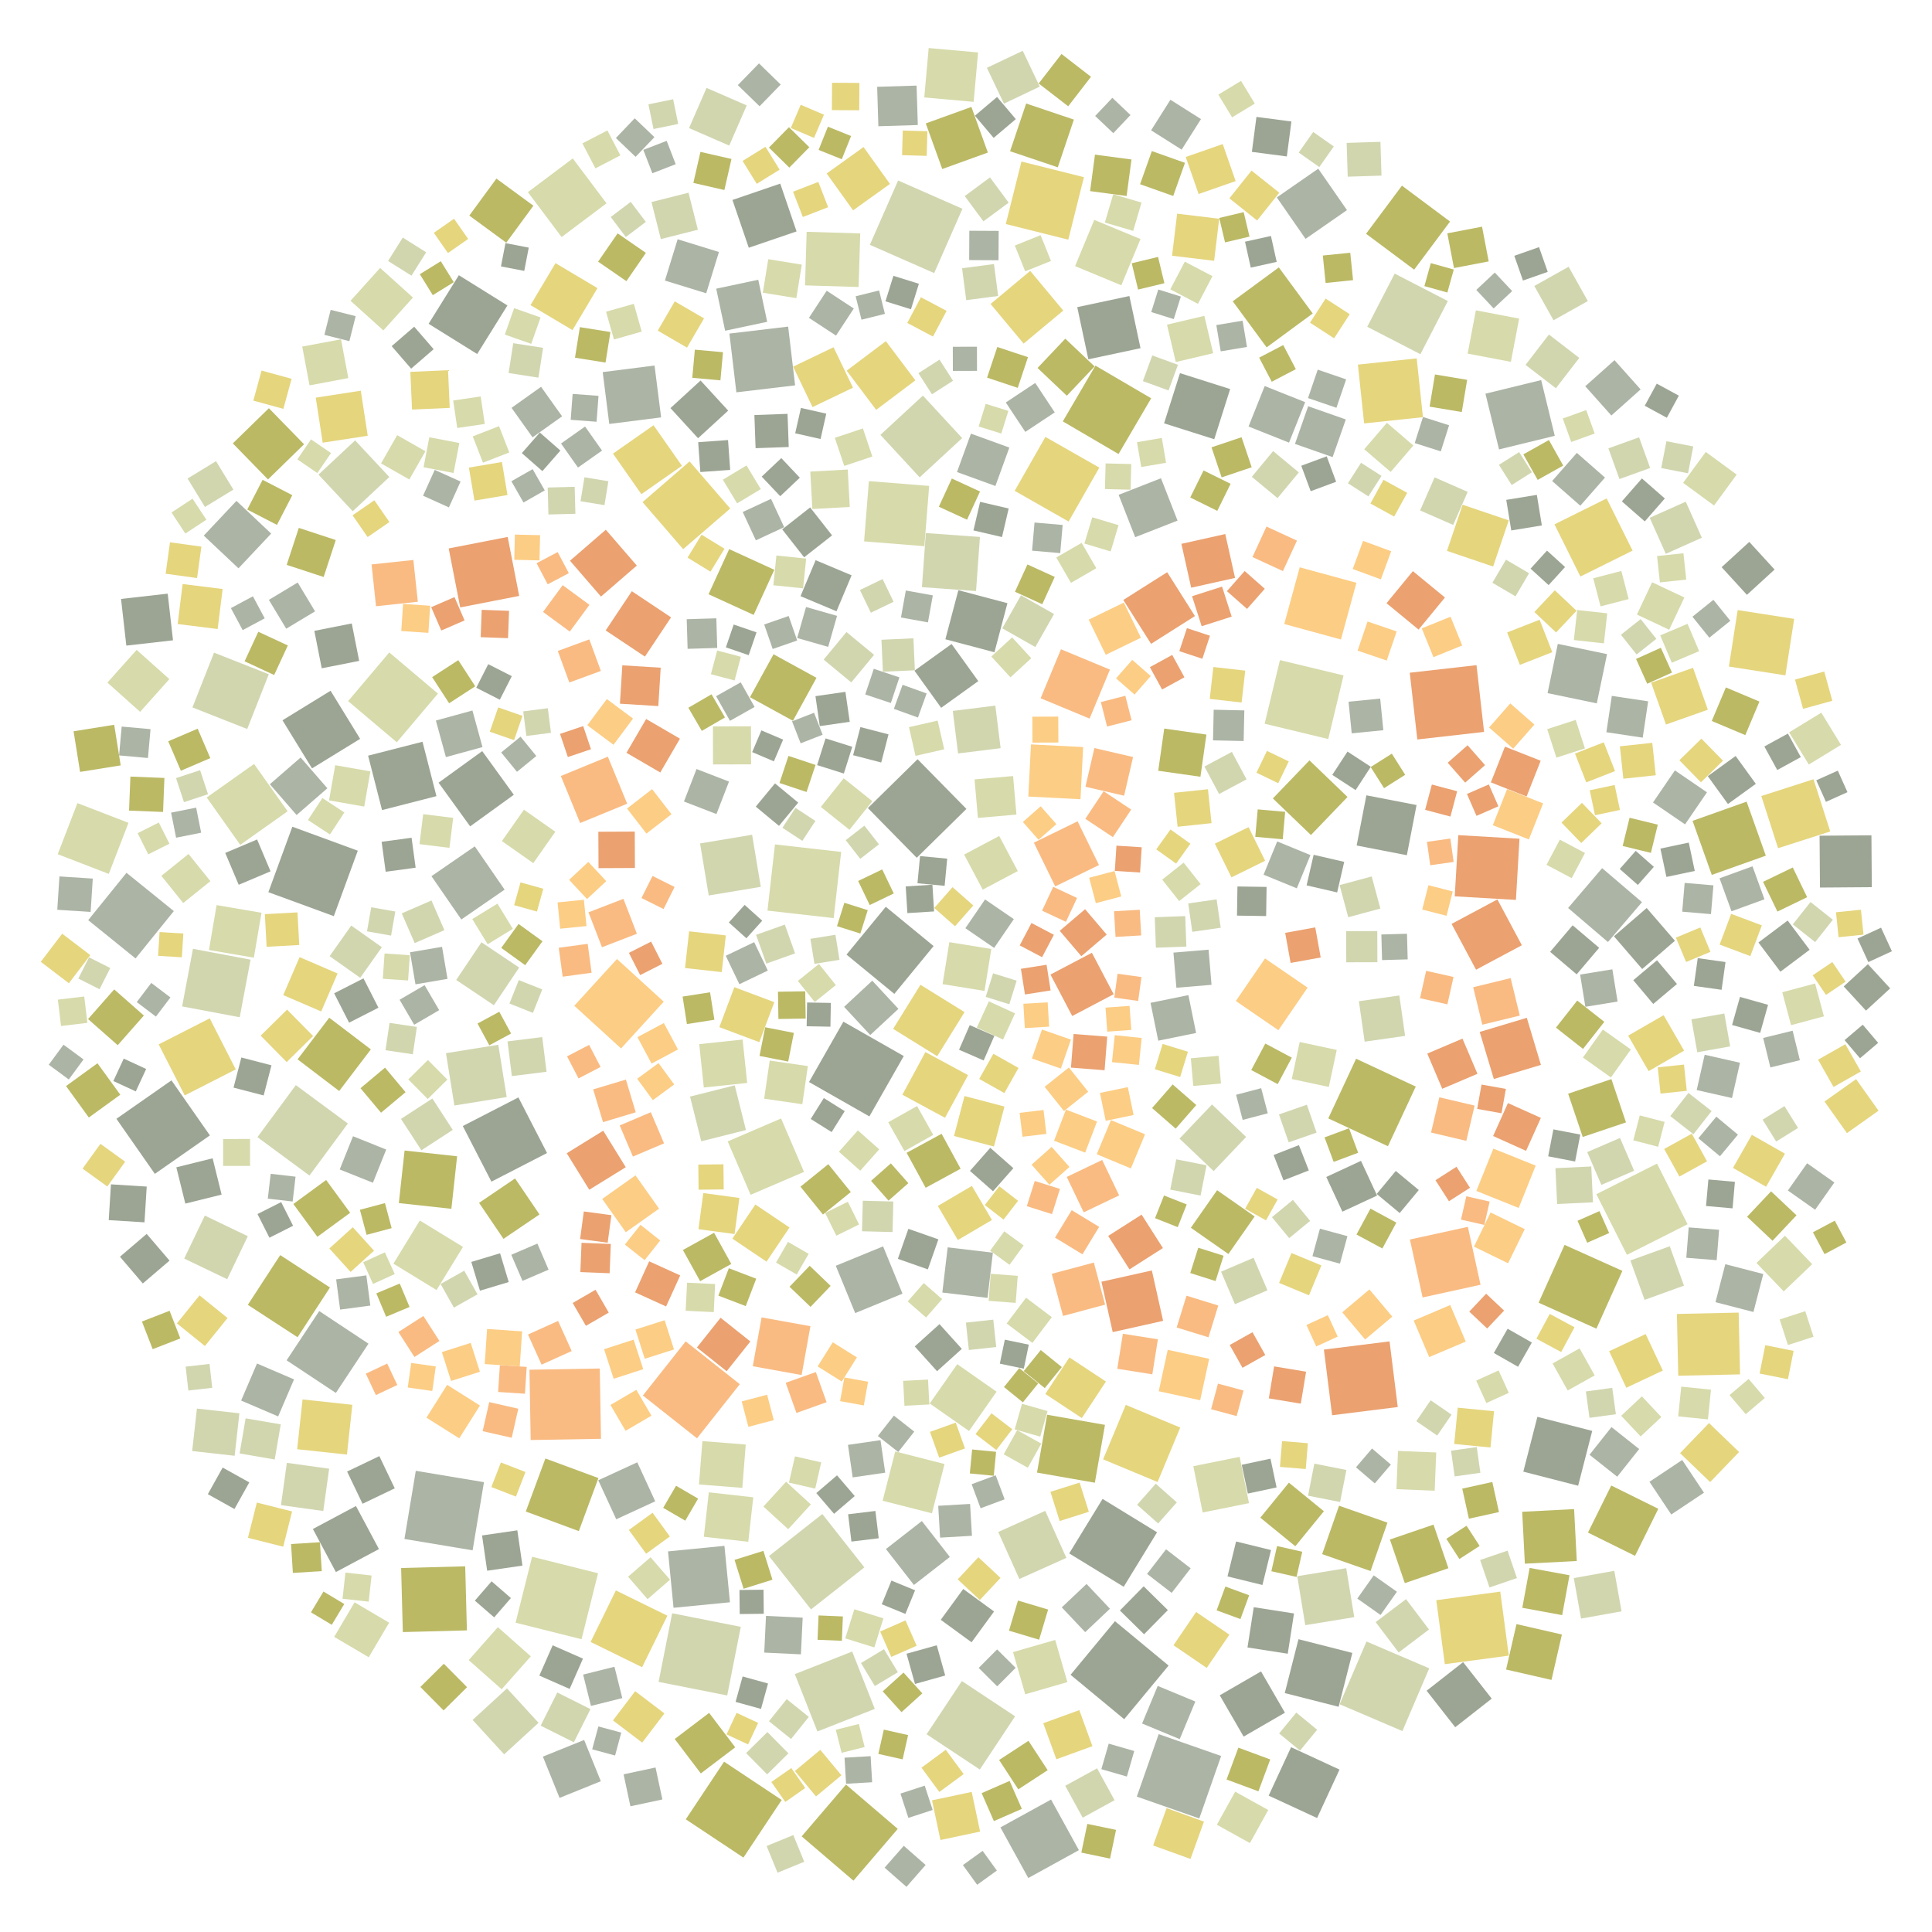 <?xml version="1.0" encoding="UTF-8" ?>
<svg width="927" height="927" viewBox="0 0 927 927" xmlns="http://www.w3.org/2000/svg" version="1.1">
<polygon points="388.175,519.174 404.675,490.21 433.638,506.71 417.138,535.673" fill="#9CA594" />
<polygon points="655.657,787.609 685.764,800.487 672.886,830.594 642.779,817.716" fill="#D1D6AF" />
<polygon points="439.857,411.575 416.414,387.722 440.267,364.279 463.71,388.132" fill="#9CA594" />
<polygon points="493.405,382.2 494.679,357.172 519.708,358.446 518.434,383.474" fill="#FCCD84" />
<polygon points="611.337,655.615 626.679,658.156 624.138,673.499 608.796,670.958" fill="#EBA170" />
<polygon points="600.353,513.415 607.113,500.708 619.821,507.468 613.06,520.176" fill="#BBB964" />
<polygon points="351.438,95.938 374.371,88.101 382.207,111.034 359.275,118.87" fill="#9CA594" />
<polygon points="454.484,411.995 453.249,425.03 440.214,423.795 441.449,410.76" fill="#9CA594" />
<polygon points="475.29,145.841 494.311,129.984 510.168,149.006 491.147,164.863" fill="#E5D57D" />
<polygon points="604.159,171.603 615.72,165.562 621.761,177.124 610.2,183.165" fill="#BBB964" />
<polygon points="480.111,358.983 459.697,361.523 457.157,341.109 477.571,338.57" fill="#D1D6AF" />
<polygon points="552.3,308.924 538.978,287.873 560.029,274.551 573.351,295.603" fill="#EBA170" />
<polygon points="227.8,406.085 242.119,426.861 221.343,441.18 207.024,420.404" fill="#ACB4A5" />
<polygon points="425.01,435.08 447.961,453.929 429.112,476.88 406.161,458.031" fill="#9CA594" />
<polygon points="679.302,521.343 665.95,549.968 637.325,536.617 650.676,507.991" fill="#BBB964" />
<polygon points="584.677,506.592 585.843,519.888 572.547,521.054 571.381,507.758" fill="#D7DAAA" />
<polygon points="426.324,352.358 422.831,365.854 409.335,362.362 412.828,348.865" fill="#9CA594" />
<polygon points="282.747,570.857 271.927,553.348 289.435,542.528 300.255,560.037" fill="#EBA170" />
<polygon points="348.927,813.505 316.001,806.994 322.513,774.068 355.439,780.58" fill="#D1D6AF" />
<polygon points="520.746,392.883 529.534,379.65 542.766,388.438 533.978,401.67" fill="#F9BB82" />
<polygon points="512.732,250.244 486.859,235.507 501.595,209.634 527.469,224.37" fill="#E5D57D" />
<polygon points="563.31,380.403 579.59,378.684 581.308,394.965 565.028,396.683" fill="#E5D57D" />
<polygon points="451.387,777.202 462.181,762.422 476.96,773.217 466.166,787.996" fill="#9CA594" />
<polygon points="428.662,132.345 440.898,136.154 437.09,148.39 424.853,144.582" fill="#9CA594" />
<polygon points="584.066,245.111 571.093,238.708 577.496,225.735 590.469,232.137" fill="#BBB964" />
<polygon points="207.42,667.416 195.641,665.745 197.312,653.966 209.091,655.637" fill="#FCCD84" />
<polygon points="220.812,291.453 215.287,263.152 243.588,257.627 249.113,285.928" fill="#EBA170" />
<polygon points="461.79,100.171 448.226,131.029 417.369,117.465 430.932,86.607" fill="#D1D6AF" />
<polygon points="357.816,693.106 356.174,713.9 335.38,712.257 337.022,691.463" fill="#D7DAAA" />
<polygon points="468.707,493.025 474.468,480.463 487.03,486.225 481.268,498.786" fill="#D7DAAA" />
<polygon points="534.358,477.045 514.47,487.497 504.019,467.609 523.906,457.157" fill="#EBA170" />
<polygon points="656.58,238.171 646.754,231.882 653.043,222.056 662.869,228.345" fill="#D1D6AF" />
<polygon points="482.592,107.492 490.097,77.506 520.084,85.011 512.578,114.997" fill="#E5D57D" />
<polygon points="167.501,490.688 160.326,476.607 174.407,469.431 181.582,483.512" fill="#9CA594" />
<polygon points="423.512,720.074 429.542,696.423 453.192,702.453 447.162,726.103" fill="#D7DAAA" />
<polygon points="492.368,49.663 515.263,57.383 507.543,80.277 484.649,72.558" fill="#BBB964" />
<polygon points="114.428,272.682 97.77,256.994 113.458,240.335 130.117,256.024" fill="#ACB4A5" />
<polygon points="305.772,701.638 314.389,720.348 295.679,728.965 287.062,710.255" fill="#ACB4A5" />
<polygon points="632.509,80.941 646.297,100.819 626.419,114.607 612.631,94.729" fill="#ACB4A5" />
<polygon points="287.178,189.94 286.248,202.36 273.827,201.43 274.758,189.01" fill="#ACB4A5" />
<polygon points="219.33,554.797 216.578,580.006 191.368,577.254 194.121,552.044" fill="#BBB964" />
<polygon points="339.965,285.132 349.875,263.48 371.527,273.391 361.616,295.042" fill="#BBB964" />
<polygon points="585.916,842.548 575.432,872.518 545.463,862.034 555.947,832.064" fill="#ACB4A5" />
<polygon points="755.276,724.089 756.56,748.995 731.654,750.28 730.369,725.373" fill="#BBB964" />
<polygon points="109.004,613.776 88.381,603.877 98.28,583.254 118.903,593.153" fill="#D1D6AF" />
<polygon points="629.006,400.658 610.743,383.101 628.3,364.838 646.563,382.395" fill="#BBB964" />
<polygon points="666.891,738.685 687.813,731.531 694.967,752.453 674.045,759.607" fill="#BBB964" />
<polygon points="168.013,581.907 152.284,593.432 140.759,577.703 156.488,566.178" fill="#BBB964" />
<polygon points="423.297,417.154 428.846,428.701 417.298,434.249 411.75,422.702" fill="#BBB964" />
<polygon points="453.604,306.729 459.837,283.185 483.381,289.418 477.148,312.962" fill="#9CA594" />
<polygon points="394.563,726.446 414.735,752.051 389.13,772.222 368.958,746.617" fill="#D1D6AF" />
<polygon points="525.613,175.443 552.355,191.107 536.691,217.85 509.948,202.185" fill="#BBB964" />
<polygon points="309.44,315.038 290.617,302.492 303.163,283.669 321.986,296.215" fill="#EBA170" />
<polygon points="238.195,85.69 255.935,98.707 242.918,116.447 225.178,103.43" fill="#BBB964" />
<polygon points="565.951,546.318 581.537,529.942 597.913,545.527 582.327,561.903" fill="#D1D6AF" />
<polygon points="656.02,156.788 669.183,131.276 694.695,144.439 681.532,169.951" fill="#D1D6AF" />
<polygon points="438.898,646.044 450.78,635.329 461.495,647.21 449.614,657.925" fill="#9CA594" />
<polygon points="455.507,452.077 475.634,455.32 472.39,475.447 452.264,472.203" fill="#D7DAAA" />
<polygon points="115.272,405.361 99.189,382.641 121.909,366.557 137.992,389.277" fill="#D7DAAA" />
<polygon points="160.171,439.581 128.766,428.077 140.271,396.672 171.675,408.177" fill="#9CA594" />
<polygon points="247.386,778.593 255.307,746.951 286.95,754.872 279.028,786.514" fill="#D7DAAA" />
<polygon points="646.018,705.302 642.997,720.683 627.616,717.662 630.637,702.281" fill="#D1D6AF" />
<polygon points="476.492,467.007 487.806,470.537 484.275,481.851 472.961,478.321" fill="#D1D6AF" />
<polygon points="890.585,517.774 901.341,532.926 886.189,543.683 875.432,528.53" fill="#E5D57D" />
<polygon points="215.786,195.708 197.7,196.517 196.891,178.432 214.977,177.623" fill="#E5D57D" />
<polygon points="241.584,594.42 229.867,577.148 247.139,565.432 258.855,582.703" fill="#BBB964" />
<polygon points="527.385,588.668 519.374,601.839 506.203,593.828 514.214,580.657" fill="#F9BB82" />
<polygon points="405.79,403.13 414.746,396.151 421.725,405.107 412.769,412.087" fill="#D1D6AF" />
<polygon points="529.998,513.519 513.867,512.259 515.127,496.129 531.257,497.388" fill="#EBA170" />
<polygon points="778.443,609.779 765.978,637.516 738.242,625.051 750.707,597.314" fill="#BBB964" />
<polygon points="382.997,385.111 373.765,396.257 362.618,387.025 371.851,375.878" fill="#9CA594" />
<polygon points="367.684,462.354 362.772,448.552 376.574,443.641 381.485,457.442" fill="#D1D6AF" />
<polygon points="391.266,334.028 405.643,331.953 407.717,346.33 393.341,348.404" fill="#9CA594" />
<polygon points="449.688,506.786 428.536,493.666 441.655,472.514 462.808,485.633" fill="#E5D57D" />
<polygon points="404.829,373.438 418.562,384.415 407.585,398.149 393.852,387.171" fill="#D7DAAA" />
<polygon points="409.659,148.028 401.136,161.026 388.138,152.503 396.661,139.505" fill="#ACB4A5" />
<polygon points="442.82,189.817 461.657,210.207 441.266,229.044 422.43,208.653" fill="#D1D6AF" />
<polygon points="781.214,496.919 798.237,487.098 808.058,504.121 791.035,513.942" fill="#E5D57D" />
<polygon points="566.169,179.042 590.247,186.674 582.614,210.751 558.537,203.119" fill="#9CA594" />
<polygon points="597.042,340.859 596.721,355.555 582.025,355.235 582.345,340.538" fill="#ACB4A5" />
<polygon points="360.378,366.738 342.127,366.785 342.081,348.534 360.331,348.488" fill="#D7DAAA" />
<polygon points="623.622,272.203 650.829,279.628 643.403,306.835 616.197,299.409" fill="#FCCD84" />
<polygon points="581.757,132.511 574.799,145.778 561.533,138.82 568.49,125.554" fill="#D7DAAA" />
<polygon points="752.397,435.667 768.722,416.549 787.839,432.873 771.515,451.991" fill="#ACB4A5" />
<polygon points="294.122,217.655 313.576,204.038 327.193,223.492 307.739,237.109" fill="#E5D57D" />
<polygon points="508.469,446.612 520.642,436.251 531.003,448.423 518.83,458.784" fill="#EBA170" />
<polygon points="205.231,527.317 195.918,517.915 205.32,508.602 214.633,518.004" fill="#D7DAAA" />
<polygon points="478.013,646.327 464.874,647.746 463.455,634.607 476.594,633.188" fill="#D1D6AF" />
<polygon points="186.776,313.056 210.129,332.797 190.389,356.15 167.035,336.41" fill="#D7DAAA" />
<polygon points="368.25,436.921 371.845,405.168 403.597,408.763 400.003,440.516" fill="#D7DAAA" />
<polygon points="344.954,120.911 338.848,140.718 319.04,134.613 325.146,114.805" fill="#ACB4A5" />
<polygon points="645.939,752.436 649.783,775.935 626.284,779.78 622.439,756.28" fill="#D1D6AF" />
<polygon points="129.014,195.864 145.893,213.165 128.592,230.044 111.713,212.743" fill="#BBB964" />
<polygon points="382.815,470.653 392.939,462.543 401.049,472.667 390.925,480.777" fill="#D7DAAA" />
<polygon points="613.597,128.301 629.864,150.411 607.754,166.678 591.487,144.567" fill="#BBB964" />
<polygon points="419.731,819.947 392.21,830.786 381.371,803.266 408.892,792.427" fill="#D1D6AF" />
<polygon points="443.518,262.069 414.602,259.763 416.908,230.848 445.824,233.154" fill="#D7DAAA" />
<polygon points="152.817,227.725 170.388,211.304 186.809,228.875 169.238,245.296" fill="#D1D6AF" />
<polygon points="831.512,560.378 840.559,544.497 856.439,553.543 847.393,569.424" fill="#E5D57D" />
<polygon points="384.099,286.048 391.353,268.787 408.614,276.041 401.36,293.302" fill="#9CA594" />
<polygon points="470.269,878.827 451.232,882.863 447.196,863.826 466.233,859.79" fill="#E5D57D" />
<polygon points="407.735,243.247 389.779,244.231 388.796,226.275 406.752,225.291" fill="#D7DAAA" />
<polygon points="406.244,177.846 425.051,163.686 439.211,182.493 420.404,196.653" fill="#E5D57D" />
<polygon points="433.026,620.718 410.334,630.03 401.023,607.338 423.715,598.026" fill="#ACB4A5" />
<polygon points="47.767,474.652 37.591,469.514 42.728,459.338 52.904,464.475" fill="#D1D6AF" />
<polygon points="352.345,473.658 371.53,480.856 364.332,500.042 345.146,492.844" fill="#E5D57D" />
<polygon points="724.944,173.614 704.193,169.658 708.149,148.908 728.9,152.864" fill="#D7DAAA" />
<polygon points="56.483,501.506 42.252,488.959 54.798,474.727 69.03,487.274" fill="#BBB964" />
<polygon points="794.729,306.522 785.258,314.034 777.746,304.563 787.218,297.051" fill="#D1D6AF" />
<polygon points="555.175,735.216 539.161,761.363 513.014,745.35 529.027,719.202" fill="#9CA594" />
<polygon points="476.393,601.064 473.825,622.743 452.145,620.175 454.713,598.496" fill="#ACB4A5" />
<polygon points="223.212,751.537 224.028,782.281 193.284,783.097 192.468,752.354" fill="#BBB964" />
<polygon points="297.335,540.006 312.27,533.662 318.614,548.598 303.679,554.941" fill="#F9BB82" />
<polygon points="576.575,300.472 571.966,286.072 586.366,281.464 590.974,295.863" fill="#EBA170" />
<polygon points="495.119,507.876 499.957,493.984 513.849,498.822 509.011,512.714" fill="#FCCD84" />
<polygon points="390.781,462.469 388.841,450.451 400.858,448.511 402.799,460.529" fill="#D1D6AF" />
<polygon points="777.877,679.306 787.799,669.987 797.117,679.909 787.196,689.228" fill="#D7DAAA" />
<polygon points="563.049,789.412 573.927,773.463 589.876,784.341 578.998,800.29" fill="#E5D57D" />
<polygon points="183.304,388.689 176.619,362.579 202.729,355.895 209.414,382.004" fill="#9CA594" />
<polygon points="550.377,755.184 559.486,743.383 571.288,752.492 562.179,764.293" fill="#ACB4A5" />
<polygon points="347.592,741.722 350.243,768.789 323.176,771.441 320.525,744.374" fill="#ACB4A5" />
<polygon points="826.059,272.147 839.328,260.006 851.47,273.275 838.2,285.417" fill="#9CA594" />
<polygon points="439.02,807.985 434.968,793.478 449.475,789.426 453.527,803.933" fill="#9CA594" />
<polygon points="662.318,435.94 646.911,440.096 642.755,424.689 658.162,420.533" fill="#D1D6AF" />
<polygon points="811.564,489.098 827.354,486.289 830.163,502.078 814.373,504.888" fill="#D1D6AF" />
<polygon points="552.666,72.487 568.568,78.131 562.924,94.033 547.022,88.389" fill="#BBB964" />
<polygon points="517.045,394.077 527.292,415.06 506.309,425.308 496.061,404.325" fill="#F9BB82" />
<polygon points="400.567,210.085 414.037,205.566 418.556,219.037 405.085,223.555" fill="#D7DAAA" />
<polygon points="637.311,354.594 606.794,347.253 614.135,316.736 644.652,324.077" fill="#D7DAAA" />
<polygon points="267.632,312.336 282.765,306.794 288.307,321.928 273.173,327.469" fill="#F9BB82" />
<polygon points="471.519,426.858 462.61,410.038 479.43,401.129 488.339,417.949" fill="#D7DAAA" />
<polygon points="791.763,224.548 777.036,229.852 771.733,215.125 786.459,209.822" fill="#D1D6AF" />
<polygon points="210.424,375.55 231.377,360.388 246.54,381.34 225.587,396.503" fill="#9CA594" />
<polygon points="55.852,536.818 82.265,518.368 100.715,544.78 74.303,563.231" fill="#9CA594" />
<polygon points="602,583.681 589.398,601.696 571.384,589.094 583.985,571.08" fill="#BBB964" />
<polygon points="892.451,507.771 885.058,499.053 893.777,491.66 901.169,500.379" fill="#9CA594" />
<polygon points="566.293,684.956 555.421,711.089 529.289,700.217 540.16,674.085" fill="#E5D57D" />
<polygon points="449.974,578.634 466.321,569.014 475.941,585.36 459.594,594.981" fill="#E5D57D" />
<polygon points="500.569,826.825 517.868,820.538 524.155,837.837 506.856,844.124" fill="#E5D57D" />
<polygon points="781.892,392.37 795.434,395.686 792.118,409.227 778.577,405.912" fill="#BBB964" />
<polygon points="627.994,561.591 615.846,566.341 611.095,554.193 623.243,549.443" fill="#9CA594" />
<polygon points="558.076,633.76 533.895,639.168 528.486,614.987 552.668,609.578" fill="#EBA170" />
<polygon points="746.628,303.468 736.209,293.647 746.03,283.228 756.449,293.049" fill="#E5D57D" />
<polygon points="505.753,547.336 511.453,532.413 526.376,538.113 520.676,553.036" fill="#FCCD84" />
<polygon points="369.315,508.87 387.611,511.524 384.957,529.82 366.661,527.166" fill="#D7DAAA" />
<polygon points="651.538,174.95 679.752,171.96 682.742,200.174 654.528,203.164" fill="#E5D57D" />
<polygon points="542.95,345.6 531.201,348.599 528.202,336.85 539.951,333.851" fill="#F9BB82" />
<polygon points="143.749,459.248 161.967,467.09 154.125,485.308 135.907,477.466" fill="#E5D57D" />
<polygon points="248.931,470.254 260.185,474.746 255.693,485.999 244.439,481.507" fill="#D1D6AF" />
<polygon points="745.862,251.593 770.897,239.158 783.332,264.194 758.297,276.629" fill="#E5D57D" />
<polygon points="615.47,402.693 602.297,401.525 603.465,388.352 616.637,389.52" fill="#BBB964" />
<polygon points="854.256,466.247 843.718,452.22 857.745,441.683 868.282,455.709" fill="#9CA594" />
<polygon points="269.473,113.734 253.295,92.199 274.83,76.021 291.008,97.555" fill="#D7DAAA" />
<polygon points="305.551,271.371 288.355,286.242 273.484,269.046 290.68,254.175" fill="#EBA170" />
<polygon points="906.934,474.238 895.319,484.919 884.637,473.304 896.253,462.622" fill="#9CA594" />
<polygon points="834.894,659.444 805.251,660.098 804.598,630.456 834.24,629.802" fill="#E5D57D" />
<polygon points="491.787,477.164 489.844,464.849 502.159,462.906 504.102,475.221" fill="#EBA170" />
<polygon points="452.107,81.099 444.203,59.212 466.089,51.308 473.994,73.194" fill="#BBB964" />
<polygon points="329.638,166.806 315.594,158.64 323.761,144.597 337.804,152.763" fill="#E5D57D" />
<polygon points="509.06,311.531 532.564,321.286 522.809,344.79 499.305,335.035" fill="#F9BB82" />
<polygon points="394.873,582.751 384.07,569.39 397.431,558.587 408.234,571.947" fill="#BBB964" />
<polygon points="293.347,583.057 291.567,596.282 278.342,594.503 280.121,581.278" fill="#EBA170" />
<polygon points="323.734,834.402 340.244,821.87 352.776,838.38 336.265,850.912" fill="#BBB964" />
<polygon points="304.886,637.94 318.905,633.46 323.386,647.479 309.366,651.959" fill="#FCCD84" />
<polygon points="79.475,275.28 81.557,260.202 96.635,262.284 94.553,277.362" fill="#E5D57D" />
<polygon points="688.341,229.049 704.211,236.005 697.255,251.874 681.386,244.919" fill="#D1D6AF" />
<polygon points="102.694,313.154 128.973,323.51 118.617,349.789 92.338,339.433" fill="#D1D6AF" />
<polygon points="803.65,369.652 819.028,380.168 808.512,395.546 793.134,385.03" fill="#ACB4A5" />
<polygon points="486.991,283.931 492.979,270.829 506.082,276.817 500.094,289.92" fill="#BBB964" />
<polygon points="404.433,775.597 403.943,787.274 392.266,786.784 392.756,775.106" fill="#BBB964" />
<polygon points="724.644,337.5 736.216,347.658 726.059,359.23 714.486,349.073" fill="#FCCD84" />
<polygon points="829.545,319.824 833.767,292.724 860.867,296.945 856.646,324.045" fill="#E5D57D" />
<polygon points="329.001,643.609 354.974,664.151 334.432,690.124 308.459,669.581" fill="#F9BB82" />
<polygon points="360.159,573.284 349.159,547.669 374.774,536.668 385.774,562.283" fill="#D7DAAA" />
<polygon points="465.871,208.067 484.298,214.757 477.608,233.184 459.181,226.494" fill="#ACB4A5" />
<polygon points="820.949,438.611 807.146,437.434 808.323,423.631 822.126,424.808" fill="#ACB4A5" />
<polygon points="731.979,175.073 743.201,160.515 757.759,171.737 746.537,186.295" fill="#D1D6AF" />
<polygon points="462.78,525.894 481.957,530.934 476.916,550.11 457.74,545.07" fill="#E5D57D" />
<polygon points="570.127,433.478 583.751,431.521 585.708,445.145 572.084,447.102" fill="#D1D6AF" />
<polygon points="566.046,834.461 548.001,826.973 555.489,808.929 573.534,816.416" fill="#ACB4A5" />
<polygon points="635.224,647.551 666.724,643.614 670.662,675.114 639.162,679.051" fill="#EBA170" />
<polygon points="689.142,767.79 719.839,763.687 723.942,794.383 693.245,798.487" fill="#E5D57D" />
<polygon points="690.617,526.494 707.543,530.476 703.561,547.403 686.635,543.421" fill="#F9BB82" />
<polygon points="519.981,581.705 511.84,564.71 528.835,556.568 536.977,573.564" fill="#F9BB82" />
<polygon points="444.026,504.804 464.494,515.866 453.432,536.333 432.965,525.272" fill="#E5D57D" />
<polygon points="855.854,619.629 842.793,605.973 856.448,592.912 869.51,606.567" fill="#D7DAAA" />
<polygon points="304.645,416.47 287.179,416.552 287.096,399.085 304.563,399.003" fill="#EBA170" />
<polygon points="243.496,237.524 227.652,240.196 224.98,224.352 240.824,221.679" fill="#E5D57D" />
<polygon points="100.945,422.791 87.909,433.28 77.421,420.244 90.457,409.755" fill="#D7DAAA" />
<polygon points="628.882,235.684 624.363,223.47 636.577,218.95 641.097,231.164" fill="#9CA594" />
<polygon points="347.419,845.276 375.072,863.648 356.7,891.301 329.047,872.93" fill="#BBB964" />
<polygon points="186.206,125.221 193.256,113.999 204.478,121.049 197.428,132.271" fill="#D1D6AF" />
<polygon points="612.819,403.741 628.768,410.278 622.231,426.228 606.281,419.69" fill="#ACB4A5" />
<polygon points="290.54,173.97 275.884,171.622 278.233,156.966 292.888,159.314" fill="#BBB964" />
<polygon points="169.052,674.046 166.47,697.929 142.586,695.348 145.168,671.464" fill="#E5D57D" />
<polygon points="283.378,787.829 295.503,763.114 320.219,775.239 308.093,799.955" fill="#E5D57D" />
<polygon points="809.727,587.409 780.632,602.082 765.959,572.987 795.054,558.314" fill="#D7DAAA" />
<polygon points="299.126,431.275 305.591,448.034 288.833,454.5 282.367,437.741" fill="#F9BB82" />
<polygon points="52.168,585.424 53.236,568.263 70.397,569.331 69.329,586.492" fill="#9CA594" />
<polygon points="742.543,332.571 747.454,308.946 771.079,313.857 766.168,337.482" fill="#ACB4A5" />
<polygon points="485.632,305.834 494.814,315.815 484.833,324.996 475.651,315.015" fill="#D7DAAA" />
<polygon points="113.122,513.105 88.634,525.6 76.139,501.112 100.627,488.617" fill="#E5D57D" />
<polygon points="246.653,355.134 234.992,351.087 239.039,339.426 250.7,343.473" fill="#E5D57D" />
<polygon points="774.661,172.811 787.181,186.841 773.152,199.361 760.631,185.332" fill="#ACB4A5" />
<polygon points="465.327,706.978 466.442,695.481 477.94,696.596 476.825,708.094" fill="#BBB964" />
<polygon points="68.104,634.087 81.364,628.932 86.519,642.192 73.259,647.347" fill="#BBB964" />
<polygon points="388.721,243.473 399.245,256.886 385.832,267.409 375.309,253.997" fill="#9CA594" />
<polygon points="730.21,453.538 708.23,465.281 696.488,443.301 718.468,431.559" fill="#EBA170" />
<polygon points="94.484,675.849 114.862,678.123 112.588,698.502 92.21,696.228" fill="#D1D6AF" />
<polygon points="198.143,142.771 183.944,158.522 168.193,144.323 182.393,128.572" fill="#D7DAAA" />
<polygon points="640.12,162.321 628.558,154.824 636.055,143.262 647.617,150.759" fill="#E5D57D" />
<polygon points="697.638,128.616 694.445,111.958 711.103,108.766 714.296,125.423" fill="#BBB964" />
<polygon points="399.026,543.185 388.991,536.899 395.277,526.863 405.313,533.15" fill="#9CA594" />
<polygon points="239.846,655.014 252.719,655.854 251.879,668.728 239.005,667.887" fill="#F9BB82" />
<polygon points="353.32,188.242 349.977,160.057 378.162,156.713 381.506,184.899" fill="#ACB4A5" />
<polygon points="199.505,705.713 232.213,711.16 226.765,743.867 194.058,738.42" fill="#ACB4A5" />
<polygon points="155.292,276.849 137.555,271.034 143.371,253.296 161.108,259.112" fill="#BBB964" />
<polygon points="627.672,194.928 645.739,201.259 639.408,219.326 621.341,212.995" fill="#ACB4A5" />
<polygon points="509.878,251.892 508.706,265.392 495.206,264.219 496.379,250.72" fill="#ACB4A5" />
<polygon points="820.168,305.976 812.058,295.913 822.121,287.803 830.231,297.866" fill="#ACB4A5" />
<polygon points="371.153,313.92 391.768,325.23 380.458,345.845 359.843,334.535" fill="#BBB964" />
<polygon points="577.863,151.555 582.091,169.477 564.169,173.705 559.941,155.783" fill="#D7DAAA" />
<polygon points="578.858,352.454 575.981,372.699 555.736,369.822 558.613,349.576" fill="#BBB964" />
<polygon points="335.898,404.687 360.875,400.526 365.036,425.504 340.059,429.665" fill="#D1D6AF" />
<polygon points="330.646,446.861 348.26,448.818 346.303,466.432 328.689,464.475" fill="#E5D57D" />
<polygon points="287.106,828.369 298.088,831.331 295.126,842.314 284.144,839.352" fill="#ACB4A5" />
<polygon points="364.169,30.421 374.594,40.563 364.452,50.988 354.028,40.846" fill="#ACB4A5" />
<polygon points="663.804,230.212 675.192,236.471 668.933,247.858 657.546,241.6" fill="#E5D57D" />
<polygon points="590.029,645.357 600.962,639.213 607.106,650.146 596.173,656.29" fill="#EBA170" />
<polygon points="118.907,626.079 134.456,602.212 158.323,617.761 142.774,641.628" fill="#BBB964" />
<polygon points="797.078,224.581 799.578,211.709 812.45,214.209 809.95,227.081" fill="#D1D6AF" />
<polygon points="435.851,589.61 450.251,594.662 445.199,609.063 430.798,604.01" fill="#9CA594" />
<polygon points="188.774,606.321 201.437,585.623 222.135,598.286 209.472,618.983" fill="#D7DAAA" />
<polygon points="182.009,698.659 189.412,714.121 173.95,721.524 166.547,706.062" fill="#9CA594" />
<polygon points="368.514,807.767 365.138,819.965 352.939,816.589 356.316,804.39" fill="#9CA594" />
<polygon points="486.072,792.71 506.298,786.865 512.142,807.091 491.916,812.935" fill="#D7DAAA" />
<polygon points="464.961,686.612 446.103,673.415 459.3,654.557 478.158,667.754" fill="#D7DAAA" />
<polygon points="596.714,833.248 585.244,813.435 605.058,801.965 616.528,821.778" fill="#9CA594" />
<polygon points="511.661,747.483 489.106,757.622 478.967,735.067 501.522,724.928" fill="#D1D6AF" />
<polygon points="470.136,849.044 444.598,832.122 461.52,806.585 487.058,823.507" fill="#D1D6AF" />
<polygon points="297.989,503.057 275.557,482.576 296.038,460.144 318.47,480.625" fill="#FCCD84" />
<polygon points="870.927,471.894 875.137,487.66 859.371,491.87 855.161,476.104" fill="#D7DAAA" />
<polygon points="127.078,438.627 142.734,437.769 143.592,453.425 127.936,454.284" fill="#E5D57D" />
<polygon points="377.874,198.572 378.447,214.479 362.54,215.051 361.967,199.144" fill="#9CA594" />
<polygon points="604.719,728.201 618.43,711.408 635.223,725.119 621.512,741.912" fill="#BBB964" />
<polygon points="635.531,545.741 647.283,541.359 651.665,553.111 639.913,557.493" fill="#BBB964" />
<polygon points="784.991,316.171 796.887,310.811 802.247,322.706 790.352,328.067" fill="#BBB964" />
<polygon points="592.967,480.298 606.978,459.875 627.401,473.887 613.389,494.309" fill="#FCCD84" />
<polygon points="469.396,326.811 451.576,339.625 438.762,321.805 456.582,308.991" fill="#9CA594" />
<polygon points="279.791,803.487 294.824,799.733 298.578,814.765 283.546,818.52" fill="#ACB4A5" />
<polygon points="715.752,815.023 698.239,828.75 684.512,811.237 702.025,797.51" fill="#9CA594" />
<polygon points="278.363,394.902 269.091,372.337 291.656,363.065 300.928,385.63" fill="#F9BB82" />
<polygon points="736.845,559.281 728.683,579.591 708.373,571.428 716.535,551.119" fill="#FCCD84" />
<polygon points="819.413,372.405 832.783,362.727 842.461,376.096 829.091,385.775" fill="#9CA594" />
<polygon points="716.275,395.933 723.12,378.645 740.407,385.49 733.563,402.778" fill="#FCCD84" />
<polygon points="515.843,127.677 525.044,105.505 547.217,114.706 538.016,136.878" fill="#D7DAAA" />
<polygon points="405.91,856.263 430.756,877.522 409.497,902.368 384.651,881.109" fill="#BBB964" />
<polygon points="784.846,408.249 793.543,415.925 785.867,424.622 777.17,416.946" fill="#9CA594" />
<polygon points="588.974,756.382 593.092,739.622 609.852,743.741 605.734,760.5" fill="#9CA594" />
<polygon points="670.779,696.178 689.12,696.919 688.38,715.26 670.038,714.52" fill="#D7DAAA" />
<polygon points="572.581,703.497 594.795,699.016 599.276,721.23 577.062,725.711" fill="#D7DAAA" />
<polygon points="693.308,286.693 680.656,302.08 665.269,289.429 677.92,274.041" fill="#EBA170" />
<polygon points="845.1,381.941 870.14,373.897 878.184,398.938 853.144,406.981" fill="#E5D57D" />
<polygon points="142.776,508.284 157.975,488.316 177.943,503.514 162.745,523.483" fill="#BBB964" />
<polygon points="65.044,459.871 42.324,441.502 60.693,418.782 83.413,437.151" fill="#ACB4A5" />
<polygon points="720.449,534.16 708.766,532.068 710.859,520.385 722.542,522.477" fill="#EBA170" />
<polygon points="94.846,349.629 100.9,363.753 86.776,369.806 80.722,355.682" fill="#BBB964" />
<polygon points="773.371,333.896 790.807,336.504 788.2,353.94 770.763,351.333" fill="#ACB4A5" />
<polygon points="472.96,193.775 483.825,197.157 480.442,208.022 469.577,204.64" fill="#D7DAAA" />
<polygon points="716.848,677.118 715.157,694.524 697.751,692.834 699.441,675.428" fill="#E5D57D" />
<polygon points="239.082,501.294 243.126,526.392 218.028,530.436 213.984,505.338" fill="#D1D6AF" />
<polygon points="701.585,309.705 687.787,315.307 682.185,301.509 695.983,295.907" fill="#FCCD84" />
<polygon points="667.512,264.485 662.554,277.979 649.06,273.021 654.018,259.527" fill="#FCCD84" />
<polygon points="823.686,604.65 809.109,603.499 810.259,588.922 824.837,590.073" fill="#ACB4A5" />
<polygon points="775.32,678.566 762.659,680.303 760.922,667.642 773.583,665.905" fill="#D1D6AF" />
<polygon points="352.537,520.765 357.925,542.217 336.472,547.604 331.085,526.152" fill="#D1D6AF" />
<polygon points="520.688,783.123 509.459,771.237 521.344,760.008 532.573,771.894" fill="#ACB4A5" />
<polygon points="367.827,885.741 380.638,880.49 385.889,893.301 373.078,898.552" fill="#D1D6AF" />
<polygon points="567.918,413.91 576.075,424.192 565.793,432.349 557.636,422.067" fill="#D7DAAA" />
<polygon points="212.096,454.303 214.722,469.67 199.354,472.296 196.729,456.928" fill="#ACB4A5" />
<polygon points="115.014,488.095 87.38,482.889 92.586,455.256 120.22,460.462" fill="#D1D6AF" />
<polygon points="483.011,635.027 492.32,622.675 504.673,631.984 495.364,644.336" fill="#D7DAAA" />
<polygon points="560.298,647.66 580.178,651.978 575.86,671.858 555.98,667.54" fill="#FCCD84" />
<polygon points="382.271,611.532 372.355,605.798 378.089,595.883 388.004,601.616" fill="#D7DAAA" />
<polygon points="573.907,495.631 555.747,499.336 552.042,481.177 570.202,477.471" fill="#ACB4A5" />
<polygon points="229.12,621.04 217.781,627.415 211.405,616.076 222.745,609.7" fill="#D1D6AF" />
<polygon points="388.853,636.329 384.627,659.764 361.191,655.538 365.417,632.102" fill="#F9BB82" />
<polygon points="378.819,588.971 367.786,605.357 351.401,594.325 362.433,577.939" fill="#E5D57D" />
<polygon points="784.507,746.517 761.931,735.347 773.101,712.77 795.677,723.94" fill="#BBB964" />
<polygon points="403.093,672.286 405.15,660.921 416.515,662.978 414.458,674.343" fill="#FCCD84" />
<polygon points="789.101,623.688 782.276,604.796 801.168,597.971 807.993,616.863" fill="#D1D6AF" />
<polygon points="873.245,425.862 873.06,400.984 897.938,400.8 898.123,425.677" fill="#9CA594" />
<polygon points="411.617,542.38 421.859,551.474 412.765,561.716 402.523,552.622" fill="#D7DAAA" />
<polygon points="141.942,520.657 166.906,539.08 148.482,564.043 123.519,545.62" fill="#D1D6AF" />
<polygon points="176.444,209.074 154.834,212.41 151.497,190.8 173.107,187.464" fill="#E5D57D" />
<polygon points="286.978,125.549 296.334,111.975 309.908,121.331 300.552,134.905" fill="#BBB964" />
<polygon points="814.099,523.023 817.933,506.088 834.868,509.922 831.034,526.857" fill="#ACB4A5" />
<polygon points="302.482,866.677 299.204,851.346 314.536,848.067 317.814,863.399" fill="#ACB4A5" />
<polygon points="135.537,345.605 158.617,331.425 172.797,354.506 149.717,368.686" fill="#9CA594" />
<polygon points="228.961,169.867 205.651,155.361 220.157,132.05 243.467,146.556" fill="#9CA594" />
<polygon points="688.516,179.673 703.958,182.246 701.384,197.688 685.943,195.114" fill="#BBB964" />
<polygon points="61.919,388.939 62.57,372.619 78.889,373.269 78.239,389.589" fill="#BBB964" />
<polygon points="525.107,358.935 543.661,363.235 539.362,381.789 520.808,377.489" fill="#F9BB82" />
<polygon points="736.184,137.205 752.648,127.993 761.861,144.457 745.397,153.67" fill="#D1D6AF" />
<polygon points="315.866,338.796 297.451,337.645 298.601,319.23 317.017,320.38" fill="#EBA170" />
<polygon points="812.332,320.424 819.455,340.521 799.358,347.644 792.236,327.547" fill="#E5D57D" />
<polygon points="502.426,678.815 530.185,683.67 525.33,711.429 497.571,706.574" fill="#BBB964" />
<polygon points="655.454,112.162 672.672,89.081 695.753,106.3 678.535,129.381" fill="#BBB964" />
<polygon points="310.034,344.985 326.249,354.431 316.803,370.646 300.588,361.201" fill="#EBA170" />
<polygon points="176.803,644.717 161.15,668.349 137.518,652.696 153.171,629.065" fill="#ACB4A5" />
<polygon points="795.611,550.231 783.685,547.134 786.782,535.208 798.708,538.305" fill="#D7DAAA" />
<polygon points="544.372,333.259 535.493,325.486 543.267,316.608 552.145,324.381" fill="#FCCD84" />
<polygon points="737.397,237.438 739.801,252.115 725.125,254.52 722.72,239.843" fill="#9CA594" />
<polygon points="664.091,378.181 657.67,368.035 667.816,361.614 674.237,371.76" fill="#BBB964" />
<polygon points="330.877,221.411 350.377,243.997 327.792,263.497 308.291,240.911" fill="#E5D57D" />
<polygon points="382.497,307.313 370.747,311.388 366.672,299.638 378.422,295.563" fill="#ACB4A5" />
<polygon points="317.079,114.719 312.595,96.948 330.366,92.464 334.85,110.235" fill="#D1D6AF" />
<polygon points="347.934,158.689 343.65,138.516 363.823,134.232 368.106,154.405" fill="#ACB4A5" />
<polygon points="757.216,712.873 730.906,706.121 737.657,679.81 763.968,686.562" fill="#9CA594" />
<polygon points="393.582,839.605 403.732,851.804 391.533,861.953 381.384,849.755" fill="#E5D57D" />
<polygon points="510.054,631.403 504.645,611.202 524.846,605.792 530.256,625.994" fill="#F9BB82" />
<polygon points="287.779,656.631 288.361,690.365 254.626,690.947 254.045,657.213" fill="#F9BB82" />
<polygon points="367.538,775.334 385.132,776.181 384.285,793.775 366.691,792.928" fill="#ACB4A5" />
<polygon points="846.561,358.173 857.855,351.979 864.049,363.273 852.755,369.467" fill="#9CA594" />
<polygon points="98.322,645.845 84.881,634.985 95.742,621.544 109.182,632.405" fill="#E5D57D" />
<polygon points="536.23,467.217 547.691,468.803 546.105,480.264 534.643,478.678" fill="#F9BB82" />
<polygon points="478.305,897.519 468.851,904.342 462.027,894.888 471.481,888.064" fill="#ACB4A5" />
<polygon points="442.359,281.725 444.227,255.769 470.183,257.638 468.314,283.593" fill="#D1D6AF" />
<polygon points="660.748,573.646 644.097,581.376 636.367,564.726 653.018,556.996" fill="#9CA594" />
<polygon points="676.493,594.734 704.293,588.653 710.374,616.453 682.574,622.534" fill="#F9BB82" />
<polygon points="413.98,576.127 428.63,576.501 428.256,591.15 413.607,590.777" fill="#D1D6AF" />
<polygon points="367.141,492.888 380.903,495.598 378.194,509.36 364.431,506.651" fill="#BBB964" />
<polygon points="706.857,473.687 724.837,469.31 729.215,487.29 711.234,491.668" fill="#F9BB82" />
<polygon points="819.489,681.046 805.229,679.591 806.684,665.331 820.945,666.786" fill="#D7DAAA" />
<polygon points="83.012,307.234 60.616,309.775 58.075,287.378 80.471,284.837" fill="#9CA594" />
<polygon points="418.52,470.546 431.073,484.061 417.559,496.614 405.006,483.1" fill="#ACB4A5" />
<polygon points="763.507,559.692 764.331,576.889 747.134,577.713 746.31,560.516" fill="#D1D6AF" />
<polygon points="415.149,333.207 419.252,320.911 431.547,325.014 427.445,337.309" fill="#ACB4A5" />
<polygon points="261.683,699.801 287.13,709.198 277.733,734.646 252.285,725.249" fill="#BBB964" />
<polygon points="858.452,351.391 873.888,341.953 883.326,357.389 867.89,366.827" fill="#D7DAAA" />
<polygon points="186.909,490.796 200.025,492.741 198.08,505.857 184.964,503.912" fill="#D1D6AF" />
<polygon points="727.361,431.789 698.002,430.071 699.72,400.712 729.079,402.43" fill="#EBA170" />
<polygon points="769.769,490.298 759.553,503.284 746.567,493.067 756.783,480.082" fill="#BBB964" />
<polygon points="241.892,841.76 226.76,825.247 243.273,810.115 258.405,826.628" fill="#D1D6AF" />
<polygon points="428.749,288.736 417.852,293.999 412.589,283.102 423.486,277.839" fill="#D1D6AF" />
<polygon points="830.622,438.488 845.359,444.014 839.833,458.75 825.097,453.225" fill="#E5D57D" />
<polygon points="679.69,386.266 675.023,410.348 650.941,405.681 655.607,381.599" fill="#9CA594" />
<polygon points="525.472,55.647 533.72,46.94 542.426,55.188 534.179,63.894" fill="#ACB4A5" />
<polygon points="772.086,648.336 789.606,640.097 797.845,657.617 780.325,665.856" fill="#E5D57D" />
<polygon points="457.197,177.967 457.172,166.386 468.752,166.361 468.778,177.942" fill="#ACB4A5" />
<polygon points="708.295,662.434 719.052,657.557 723.929,668.314 713.172,673.191" fill="#D7DAAA" />
<polygon points="578.913,559.128 576.046,573.658 561.516,570.792 564.383,556.262" fill="#D1D6AF" />
<polygon points="162.998,561.123 169.379,545.189 185.313,551.57 178.932,567.504" fill="#ACB4A5" />
<polygon points="288.163,511.941 277.579,517.439 272.081,506.855 282.665,501.357" fill="#F9BB82" />
<polygon points="140.152,725.212 135.888,742.128 118.972,737.863 123.236,720.948" fill="#E5D57D" />
<polygon points="646.655,84.777 646.138,68.569 662.346,68.052 662.863,84.26" fill="#D1D6AF" />
<polygon points="481.904,524.472 469.841,517.682 476.631,505.619 488.694,512.409" fill="#E5D57D" />
<polygon points="626.236,192.964 618.49,212.382 599.072,204.636 606.818,185.218" fill="#ACB4A5" />
<polygon points="631.961,872.318 608.72,861.563 619.475,838.323 642.715,849.078" fill="#9CA594" />
<polygon points="203.058,390.653 217.435,392.435 215.653,406.812 201.276,405.03" fill="#D7DAAA" />
<polygon points="467.004,434.452 458.234,444.42 448.266,435.65 457.036,425.682" fill="#E5D57D" />
<polygon points="336.079,72.877 350.973,76.276 347.575,91.17 332.68,87.771" fill="#BBB964" />
<polygon points="795.053,460.742 804.635,472.133 793.244,481.715 783.662,470.324" fill="#9CA594" />
<polygon points="438.515,760.485 425.08,743.248 442.318,729.813 455.753,747.05" fill="#ACB4A5" />
<polygon points="524.085,248.206 536.683,251.982 532.907,264.581 520.309,260.805" fill="#D7DAAA" />
<polygon points="531.717,593.023 547.754,582.795 557.982,598.833 541.945,609.061" fill="#EBA170" />
<polygon points="541.9,142.04 547.232,167.067 522.205,172.399 516.873,147.372" fill="#9CA594" />
<polygon points="695.938,391.795 683.793,388.569 687.02,376.424 699.164,379.651" fill="#EBA170" />
<polygon points="176.09,446.87 178.128,435.321 189.677,437.359 187.639,448.908" fill="#D1D6AF" />
<polygon points="633.688,459.412 619.257,462.024 616.645,447.593 631.076,444.981" fill="#EBA170" />
<polygon points="755.166,307.099 756.753,292.694 771.159,294.282 769.571,308.687" fill="#D7DAAA" />
<polygon points="588.688,283.649 597.203,273.988 606.864,282.502 598.349,292.163" fill="#EBA170" />
<polygon points="837.619,678.539 829.861,669.387 839.012,661.629 846.771,670.781" fill="#D7DAAA" />
<polygon points="84.607,560.088 102.02,555.773 106.336,573.186 88.922,577.502" fill="#9CA594" />
<polygon points="453.043,359.522 439.276,362.665 436.133,348.898 449.9,345.755" fill="#D7DAAA" />
<polygon points="151.166,293.327 137.34,301.657 129.01,287.831 142.836,279.501" fill="#ACB4A5" />
<polygon points="880.932,437.726 892.899,436.489 894.136,448.455 882.17,449.692" fill="#E5D57D" />
<polygon points="115.697,672.005 123.312,654.235 141.082,661.851 133.466,679.62" fill="#ACB4A5" />
<polygon points="560.708,799.163 539.404,824.897 513.67,803.594 534.974,777.86" fill="#9CA594" />
<polygon points="263.145,246.865 262.799,233.925 275.739,233.58 276.084,246.519" fill="#D1D6AF" />
<polygon points="776.144,480.558 760.681,483.074 758.165,467.61 773.629,465.095" fill="#ACB4A5" />
<polygon points="479.39,844.465 493.48,835.264 502.682,849.354 488.591,858.556" fill="#BBB964" />
<polygon points="509.468,655.942 501.298,666.036 491.205,657.867 499.374,647.773" fill="#BBB964" />
<polygon points="335.128,589.79 337.45,572.462 354.779,574.784 352.457,592.113" fill="#E5D57D" />
<polygon points="652.016,480.405 671.419,477.643 674.181,497.045 654.779,499.808" fill="#D1D6AF" />
<polygon points="799.279,265.731 791.553,248.437 808.846,240.711 816.573,258.004" fill="#D1D6AF" />
<polygon points="443.223,615.643 452.035,623.334 444.344,632.146 435.532,624.455" fill="#D7DAAA" />
<polygon points="289.182,178.543 314.058,175.389 317.212,200.266 292.336,203.419" fill="#ACB4A5" />
<polygon points="647.059,336.696 662.231,335.185 663.743,350.357 648.57,351.869" fill="#ACB4A5" />
<polygon points="475.722,678.103 485.695,685.757 478.041,695.731 468.068,688.077" fill="#E5D57D" />
<polygon points="104.435,301.811 85.238,299.422 87.626,280.224 106.824,282.613" fill="#E5D57D" />
<polygon points="336.738,350.702 330.277,339.589 341.39,333.128 347.851,344.241" fill="#BBB964" />
<polygon points="525.805,433.342 522.6,421.155 534.787,417.95 537.992,430.137" fill="#FCCD84" />
<polygon points="821.326,345.941 828.101,329.841 844.2,336.616 837.426,352.715" fill="#BBB964" />
<polygon points="847.265,410.563 821.333,419.784 812.111,393.852 838.044,384.631" fill="#BBB964" />
<polygon points="281.796,347.99 291.162,335.418 303.735,344.783 294.369,357.356" fill="#FCCD84" />
<polygon points="129.274,593.87 123.547,582.512 134.905,576.785 140.632,588.143" fill="#9CA594" />
<polygon points="289.846,647.375 304.024,642.774 308.624,656.952 294.446,661.552" fill="#FCCD84" />
<polygon points="490.719,24.368 498.896,41.556 481.709,49.733 473.531,32.545" fill="#D1D6AF" />
<polygon points="336.144,182.568 349.394,197.022 334.94,210.272 321.69,195.819" fill="#9CA594" />
<polygon points="202.99,237.858 208.587,225.458 220.987,231.055 215.39,243.455" fill="#ACB4A5" />
<polygon points="848.341,482.123 844.55,495.596 831.077,491.804 834.869,478.332" fill="#9CA594" />
<polygon points="444.145,569.91 435.013,553.134 451.788,544.002 460.92,560.777" fill="#BBB964" />
<polygon points="808.179,286.677 800.894,302.154 785.417,294.868 792.702,279.391" fill="#D7DAAA" />
<polygon points="38.424,370.365 35.301,350.88 54.786,347.757 57.908,367.242" fill="#BBB964" />
<polygon points="260.292,451.625 251.993,463.112 240.506,454.813 248.805,443.326" fill="#BBB964" />
<polygon points="354.803,762.898 366.344,762.771 366.471,774.312 354.93,774.44" fill="#9CA594" />
<polygon points="469.216,392.456 467.602,373.973 486.084,372.359 487.698,390.841" fill="#D7DAAA" />
<polygon points="163.623,162.802 167.117,181.403 148.516,184.898 145.021,166.296" fill="#D7DAAA" />
<polygon points="675.428,460.32 663.137,460.663 662.794,448.372 675.085,448.029" fill="#ACB4A5" />
<polygon points="759.032,385.22 768.503,395.025 758.697,404.496 749.227,394.69" fill="#E5D57D" />
<polygon points="344.14,310.889 329.925,311.322 329.492,297.107 343.707,296.673" fill="#ACB4A5" />
<polygon points="343.598,334.048 355.408,327.394 362.062,339.205 350.252,345.859" fill="#ACB4A5" />
<polygon points="378.322,362.699 391.314,367.015 386.998,380.007 374.006,375.69" fill="#BBB964" />
<polygon points="219.89,316.75 228.035,329.29 215.495,337.435 207.349,324.895" fill="#BBB964" />
<polygon points="465.026,124.791 465.099,110.715 479.175,110.788 479.102,124.864" fill="#ACB4A5" />
<polygon points="583.245,614.671 571.097,610.826 574.942,598.679 587.089,602.523" fill="#BBB964" />
<polygon points="491.032,481.629 502.692,480.944 503.377,492.603 491.718,493.289" fill="#FCCD84" />
<polygon points="617.442,75.07 600.663,72.874 602.859,56.095 619.638,58.291" fill="#9CA594" />
<polygon points="504.585,550.291 513.135,559.913 503.514,568.463 494.964,558.841" fill="#FCCD84" />
<polygon points="231.293,736.73 248.222,734.271 250.681,751.2 233.752,753.659" fill="#9CA594" />
<polygon points="353.68,241.515 346.838,230.166 358.187,223.324 365.029,234.673" fill="#D7DAAA" />
<polygon points="304.917,563.952 316.234,579.92 300.267,591.237 288.949,575.269" fill="#FCCD84" />
<polygon points="368.957,825.874 377.475,815.27 388.08,823.789 379.561,834.393" fill="#D1D6AF" />
<polygon points="535.49,877.999 532.621,891.78 518.841,888.911 521.71,875.13" fill="#BBB964" />
<polygon points="750.939,272.076 743.049,280.743 734.382,272.852 742.273,264.186" fill="#9CA594" />
<polygon points="684.285,465.813 697.424,468.758 694.479,481.897 681.34,478.952" fill="#F9BB82" />
<polygon points="395.338,55.037 390.576,66.179 379.435,61.417 384.196,50.276" fill="#E5D57D" />
<polygon points="715.207,581.767 731.587,589.755 723.599,606.134 707.219,598.147" fill="#FCCD84" />
<polygon points="396.647,83.24 414.337,70.562 427.015,88.251 409.326,100.93" fill="#E5D57D" />
<polygon points="391.149,714.263 378.555,711.377 381.44,698.784 394.034,701.669" fill="#D7DAAA" />
<polygon points="682.777,200.079 695.294,204.055 691.318,216.572 678.801,212.596" fill="#ACB4A5" />
<polygon points="584.937,380.972 577.906,367.799 591.08,360.769 598.11,373.942" fill="#D1D6AF" />
<polygon points="181.827,743.265 161.162,754.301 150.126,733.636 170.791,722.6" fill="#9CA594" />
<polygon points="157.931,704.705 155.111,725.003 134.813,722.183 137.633,701.885" fill="#D1D6AF" />
<polygon points="27.698,409.857 37.145,385.356 61.646,394.803 52.198,419.304" fill="#D7DAAA" />
<polygon points="245.323,602.059 257.842,596.687 263.214,609.206 250.695,614.579" fill="#ACB4A5" />
<polygon points="607.025,413.022 590.861,420.97 582.913,404.806 599.077,396.858" fill="#E5D57D" />
<polygon points="67.235,341.548 51.537,327.522 65.563,311.825 81.26,325.85" fill="#D7DAAA" />
<polygon points="743.582,630.437 755.471,636.839 749.069,648.728 737.18,642.326" fill="#E5D57D" />
<polygon points="745.999,209.107 719.262,215.633 712.736,188.896 739.473,182.37" fill="#ACB4A5" />
<polygon points="701.717,498.342 708.902,515.23 692.013,522.415 684.828,505.526" fill="#EBA170" />
<polygon points="629.733,602.732 633.322,589.539 646.515,593.129 642.925,606.321" fill="#ACB4A5" />
<polygon points="778.044,773.141 758.604,776.623 755.122,757.183 774.562,753.701" fill="#D1D6AF" />
<polygon points="637.586,521.532 619.822,517.739 623.616,499.975 641.379,503.769" fill="#D7DAAA" />
<polygon points="269.7,199.761 255.538,209.853 245.447,195.691 259.609,185.599" fill="#ACB4A5" />
<polygon points="200.48,288.738 180.423,290.88 178.281,270.823 198.338,268.681" fill="#F9BB82" />
<polygon points="541.147,521.626 543.92,535.004 530.542,537.778 527.768,524.399" fill="#FCCD84" />
<polygon points="433.098,844.173 421.442,841.549 424.065,829.893 435.721,832.516" fill="#BBB964" />
<polygon points="382.142,677.953 376.984,663.486 391.451,658.327 396.61,672.794" fill="#F9BB82" />
<polygon points="292.09,629.805 281.131,636.151 274.785,625.191 285.745,618.845" fill="#EBA170" />
<polygon points="378.722,80.42 368.942,70.814 378.548,61.034 388.328,70.64" fill="#BBB964" />
<polygon points="194.599,524.041 182.826,533.901 172.966,522.128 184.739,512.268" fill="#BBB964" />
<polygon points="773.173,517.778 780.167,538.538 759.407,545.533 752.412,524.772" fill="#BBB964" />
<polygon points="576.243,57.141 566.97,71.799 552.312,62.526 561.585,47.868" fill="#ACB4A5" />
<polygon points="519.075,680.405 501.554,668.838 513.121,651.317 530.642,662.884" fill="#E5D57D" />
<polygon points="603.808,859.498 588.523,853.835 594.187,838.549 609.472,844.213" fill="#BBB964" />
<polygon points="175.773,611.946 177.69,626.436 163.2,628.354 161.283,613.863" fill="#ACB4A5" />
<polygon points="484.121,782.423 488.442,767.961 502.903,772.283 498.582,786.744" fill="#BBB964" />
<polygon points="258.347,181.209 244.031,178.979 246.26,164.663 260.577,166.893" fill="#D1D6AF" />
<polygon points="301.737,734.115 313.126,725.838 321.403,737.227 310.014,745.504" fill="#E5D57D" />
<polygon points="232.588,203.417 219.395,205.358 217.454,192.166 230.646,190.224" fill="#D7DAAA" />
<polygon points="642.295,818.94 616.447,812.359 623.029,786.512 648.876,793.093" fill="#9CA594" />
<polygon points="419.522,790.458 405.57,786.109 409.92,772.156 423.872,776.506" fill="#D7DAAA" />
<polygon points="592.545,625.77 585.882,610.167 601.485,603.504 608.148,619.107" fill="#D1D6AF" />
<polygon points="266.532,126.263 286.676,138.252 274.687,158.395 254.544,146.407" fill="#E5D57D" />
<polygon points="246.759,268.588 247.05,256.497 259.141,256.788 258.849,268.879" fill="#FCCD84" />
<polygon points="778.899,373.644 777.235,358.088 792.791,356.424 794.455,371.98" fill="#E5D57D" />
<polygon points="428.894,679.234 438.675,686.912 430.998,696.693 421.217,689.015" fill="#ACB4A5" />
<polygon points="863.603,508.693 849.462,512.167 845.988,498.025 860.129,494.551" fill="#ACB4A5" />
<polygon points="494.922,442.872 505.664,448.528 500.008,459.271 489.266,453.614" fill="#EBA170" />
<polygon points="266.447,399.079 255.881,414.139 240.82,403.572 251.387,388.512" fill="#D7DAAA" />
<polygon points="370.109,855.033 379.677,848.345 386.365,857.913 376.797,864.602" fill="#E5D57D" />
<polygon points="168.784,299.139 172.335,317.103 154.371,320.654 150.82,302.69" fill="#9CA594" />
<polygon points="850.48,595.332 838.273,583.819 849.786,571.612 861.993,583.125" fill="#BBB964" />
<polygon points="282.826,290.208 273.392,303.049 260.551,293.615 269.984,280.774" fill="#F9BB82" />
<polygon points="472.509,578.194 479.486,569.192 488.488,576.17 481.511,585.172" fill="#E5D57D" />
<polygon points="739.358,510.954 716.764,517.733 709.984,495.14 732.578,488.36" fill="#EBA170" />
<polygon points="284.611,522.715 300.317,517.996 305.036,533.701 289.331,538.421" fill="#F9BB82" />
<polygon points="259.027,207.543 268.889,216.191 260.241,226.054 250.378,217.406" fill="#9CA594" />
<polygon points="411.971,137.707 386.268,136.93 387.046,111.227 412.748,112.004" fill="#D7DAAA" />
<polygon points="448.189,437.317 435.376,438.117 434.576,425.304 447.389,424.504" fill="#9CA594" />
<polygon points="288.281,854.654 268.482,862.655 260.481,842.856 280.28,834.855" fill="#ACB4A5" />
<polygon points="254.686,794.732 240.699,810.532 224.899,796.546 238.886,780.746" fill="#D7DAAA" />
<polygon points="445.243,298.615 432.296,296.281 434.63,283.334 447.577,285.668" fill="#ACB4A5" />
<polygon points="190.569,208.797 204.117,216.514 196.4,230.063 182.852,222.346" fill="#D7DAAA" />
<polygon points="257.631,437.379 246.687,434.32 249.746,423.377 260.689,426.436" fill="#E5D57D" />
<polygon points="476.999,454.822 463.193,445.37 472.645,431.563 486.451,441.015" fill="#ACB4A5" />
<polygon points="862.722,541.208 852.238,547.718 845.729,537.235 856.212,530.725" fill="#D1D6AF" />
<polygon points="554.072,440.1 568.694,439.556 569.238,454.178 554.616,454.722" fill="#D1D6AF" />
<polygon points="815.829,445.008 820.706,456.705 809.009,461.582 804.132,449.885" fill="#E5D57D" />
<polygon points="623.201,226.665 612.98,239.007 600.638,228.785 610.859,216.443" fill="#D1D6AF" />
<polygon points="668.041,631.737 655,642.71 644.026,629.669 657.067,618.696" fill="#FCCD84" />
<polygon points="141.801,564.587 140.419,576.507 128.499,575.125 129.881,563.205" fill="#ACB4A5" />
<polygon points="558.69,135.892 546.07,138.939 543.023,126.319 555.643,123.272" fill="#BBB964" />
<polygon points="423.625,322.302 422.932,306.964 438.27,306.271 438.963,321.609" fill="#D1D6AF" />
<polygon points="542.787,222.664 542.48,234.968 530.176,234.662 530.482,222.357" fill="#D7DAAA" />
<polygon points="631.985,829.958 623.752,839.962 613.748,831.729 621.981,821.725" fill="#D1D6AF" />
<polygon points="334.967,719.055 328.795,729.645 318.205,723.473 324.377,712.883" fill="#BBB964" />
<polygon points="749.421,784.262 744.427,806.051 722.638,801.057 727.632,779.268" fill="#BBB964" />
<polygon points="676.419,322.784 708.446,319.155 712.075,351.181 680.048,354.81" fill="#EBA170" />
<polygon points="475.089,600.102 481.865,590.814 491.153,597.591 484.376,606.878" fill="#D7DAAA" />
<polygon points="368.2,831.065 378.296,841.268 368.093,851.364 357.997,841.161" fill="#D1D6AF" />
<polygon points="508.585,570.46 504.775,582.555 492.68,578.745 496.49,566.65" fill="#F9BB82" />
<polygon points="447.784,544.536 433.959,552.292 426.203,538.467 440.028,530.711" fill="#D7DAAA" />
<polygon points="739.334,536.383 732.225,552.191 716.417,545.083 723.526,529.274" fill="#EBA170" />
<polygon points="450.636,699.408 446.209,687.027 458.59,682.601 463.017,694.982" fill="#E5D57D" />
<polygon points="334.997,212.172 349.321,211.139 350.354,225.464 336.03,226.497" fill="#9CA594" />
<polygon points="293.033,104.119 302.631,96.864 309.886,106.462 300.287,113.717" fill="#D1D6AF" />
<polygon points="421.451,60.573 420.871,41.651 439.793,41.07 440.374,59.993" fill="#ACB4A5" />
<polygon points="801.892,726.679 791.437,710.981 807.135,700.526 817.59,716.224" fill="#ACB4A5" />
<polygon points="603.018,569.946 613.028,575.531 607.444,585.541 597.434,579.957" fill="#E5D57D" />
<polygon points="716.035,711.076 719.225,725.505 704.795,728.694 701.606,714.265" fill="#BBB964" />
<polygon points="409.132,708.872 406.868,693.268 422.472,691.005 424.736,706.609" fill="#ACB4A5" />
<polygon points="170.138,768.821 186.706,778.602 176.926,795.17 160.357,785.389" fill="#D7DAAA" />
<polygon points="433.64,885.652 444.127,894.841 434.938,905.327 424.452,896.139" fill="#ACB4A5" />
<polygon points="627.052,530.056 631.715,543.443 618.328,548.105 613.665,534.718" fill="#D1D6AF" />
<polygon points="665.365,316.946 651.399,312.173 656.173,298.207 670.138,302.981" fill="#FCCD84" />
<polygon points="571.205,891.944 553.292,885.474 559.762,867.561 577.675,874.031" fill="#E5D57D" />
<polygon points="749.55,774.96 730.421,771.44 733.94,752.311 753.069,755.83" fill="#BBB964" />
<polygon points="222.051,540.288 248.74,526.552 262.476,553.241 235.787,566.977" fill="#9CA594" />
<polygon points="547.416,305.994 530.555,314.181 522.368,297.319 539.229,289.133" fill="#FCCD84" />
<polygon points="361.425,718.433 359.031,739.754 337.71,737.361 340.104,716.039" fill="#D7DAAA" />
<polygon points="360.031,643.65 348.664,657.931 334.382,646.564 345.75,632.283" fill="#EBA170" />
<polygon points="622.301,259.391 615.564,274.017 600.939,267.28 607.675,252.654" fill="#F9BB82" />
<polygon points="685.655,781.855 671.088,792.878 660.065,778.31 674.633,767.288" fill="#D1D6AF" />
<polygon points="689.588,688.796 679.56,681.906 686.45,671.877 696.479,678.768" fill="#D1D6AF" />
<polygon points="569.294,621.698 584.549,626.402 579.845,641.657 564.59,636.953" fill="#F9BB82" />
<polygon points="456.692,229.604 470.224,235.829 463.999,249.36 450.467,243.135" fill="#BBB964" />
<polygon points="803.661,451.396 787.947,464.957 774.386,449.244 790.099,435.682" fill="#9CA594" />
<polygon points="300.867,387.946 312.886,378.644 322.189,390.664 310.169,399.966" fill="#FCCD84" />
<polygon points="517.667,887.733 493.384,901.093 480.024,876.809 504.308,863.449" fill="#ACB4A5" />
<polygon points="349.703,608.517 362.847,613.538 357.825,626.681 344.682,621.66" fill="#BBB964" />
<polygon points="587.793,116.308 585.006,104.573 596.74,101.786 599.528,113.52" fill="#BBB964" />
<polygon points="688.76,566.285 698.848,559.819 705.314,569.907 695.226,576.373" fill="#EBA170" />
<polygon points="129.482,376.288 144.246,363.461 157.073,378.225 142.309,391.052" fill="#ACB4A5" />
<polygon points="820.006,682.807 834.433,696.691 820.549,711.118 806.122,697.234" fill="#E5D57D" />
<polygon points="540.693,852.408 528.447,848.875 531.98,836.628 544.227,840.161" fill="#ACB4A5" />
<polygon points="412.355,39.794 412.279,52.92 399.153,52.844 399.229,39.718" fill="#E5D57D" />
<polygon points="435.851,872.238 432.054,860.589 443.702,856.792 447.499,868.441" fill="#ACB4A5" />
<polygon points="770.092,229.149 758.241,242.647 744.744,230.796 756.595,217.298" fill="#ACB4A5" />
<polygon points="538.765,639.95 555.567,642.622 552.895,659.424 536.093,656.752" fill="#F9BB82" />
<polygon points="592.875,86.896 575.114,93.086 568.924,75.325 586.685,69.135" fill="#E5D57D" />
<polygon points="239.821,335.738 228.511,329.987 234.262,318.677 245.572,324.428" fill="#9CA594" />
<polygon points="483.973,97.24 471.858,106.199 462.899,94.084 475.014,85.125" fill="#D1D6AF" />
<polygon points="774.914,369.982 761.105,375.387 755.7,361.577 769.51,356.173" fill="#E5D57D" />
<polygon points="582.18,320.043 597.479,321.779 595.743,337.078 580.445,335.342" fill="#E5D57D" />
<polygon points="99.716,716.926 106.839,704.152 119.613,711.275 112.49,724.049" fill="#9CA594" />
<polygon points="435.326,154.954 441.863,142.623 454.194,149.159 447.657,161.49" fill="#E5D57D" />
<polygon points="160.842,367.164 177.713,370.125 174.752,386.996 157.881,384.035" fill="#D7DAAA" />
<polygon points="818.577,578.657 819.703,565.928 832.432,567.054 831.306,579.783" fill="#9CA594" />
<polygon points="111.986,234.921 98.332,243.26 89.994,229.607 103.647,221.268" fill="#D1D6AF" />
<polygon points="168.218,610.285 158.026,599.036 169.276,588.844 179.467,600.093" fill="#E5D57D" />
<polygon points="545.548,212.171 557.456,210.134 559.494,222.042 547.586,224.079" fill="#D7DAAA" />
<polygon points="523.477,36.845 512.532,50.997 498.381,40.052 509.326,25.9" fill="#BBB964" />
<polygon points="321.477,757.953 310.713,767.298 301.368,756.533 312.132,747.189" fill="#D7DAAA" />
<polygon points="57.556,603.004 70.382,592.037 81.348,604.863 68.522,615.83" fill="#9CA594" />
<polygon points="694.272,264.32 701.781,242.176 723.924,249.685 716.415,271.829" fill="#E5D57D" />
<polygon points="371.273,681.396 359.088,684.603 355.881,672.417 368.066,669.211" fill="#FCCD84" />
<polygon points="244.253,293.087 243.764,306.21 230.641,305.721 231.13,292.598" fill="#EBA170" />
<polygon points="252.56,353.129 251.05,341.326 262.854,339.816 264.364,351.619" fill="#D1D6AF" />
<polygon points="218.896,470.201 231.024,452.124 249.101,464.252 236.973,482.329" fill="#D1D6AF" />
<polygon points="325.413,59.475 313.562,61.913 311.124,50.063 322.974,47.624" fill="#D1D6AF" />
<polygon points="283.567,359.489 272.459,363.242 268.705,352.134 279.814,348.38" fill="#EBA170" />
<polygon points="315.973,510.096 323.491,520.341 313.245,527.859 305.727,517.613" fill="#FCCD84" />
<polygon points="647.867,121.26 649.217,134.423 636.054,135.772 634.704,122.61" fill="#BBB964" />
<polygon points="432.564,821.519 423.539,811.541 433.517,802.517 442.541,812.494" fill="#BBB964" />
<polygon points="582.552,125.14 562.369,122.704 564.805,102.522 584.988,104.958" fill="#E5D57D" />
<polygon points="389.866,195.333 380.548,175.93 399.951,166.612 409.269,186.015" fill="#E5D57D" />
<polygon points="440.441,344.278 428.898,340.114 433.062,328.571 444.605,332.734" fill="#ACB4A5" />
<polygon points="478.517,166.483 493.235,171.381 488.337,186.099 473.619,181.202" fill="#BBB964" />
<polygon points="337.696,521.809 335.497,500.997 356.309,498.799 358.507,519.61" fill="#D7DAAA" />
<polygon points="125.471,437.959 121.8,459.498 100.261,455.827 103.932,434.288" fill="#D7DAAA" />
<polygon points="304.12,145.786 307.901,159.105 294.582,162.886 290.801,149.567" fill="#D7DAAA" />
<polygon points="343.758,390.599 328.176,384.573 334.202,368.991 349.784,375.016" fill="#ACB4A5" />
<polygon points="260.168,497.598 262.246,514.251 245.593,516.329 243.516,499.676" fill="#D1D6AF" />
<polygon points="112.05,521.858 115.803,507.401 130.26,511.155 126.507,525.612" fill="#9CA594" />
<polygon points="581.303,472.529 564.444,473.935 563.038,457.076 579.897,455.671" fill="#ACB4A5" />
<polygon points="153.512,739.976 154.387,753.838 140.525,754.714 139.649,740.852" fill="#BBB964" />
<polygon points="60.068,557.411 51.49,569.295 39.606,560.718 48.183,548.833" fill="#E5D57D" />
<polygon points="811.75,543.971 819.059,557.224 805.806,564.532 798.498,551.28" fill="#E5D57D" />
<polygon points="119.971,546.496 119.976,559.413 107.059,559.417 107.055,546.5" fill="#D7DAAA" />
<polygon points="580.559,305.033 576.912,316.086 565.859,312.439 569.506,301.386" fill="#EBA170" />
<polygon points="505.346,425.508 516.791,430.857 511.442,442.302 499.997,436.953" fill="#F9BB82" />
<polygon points="131.535,323.876 117.362,317.3 123.938,303.128 138.11,309.703" fill="#BBB964" />
<polygon points="280.723,204.659 288.865,216.191 277.333,224.332 269.192,212.801" fill="#ACB4A5" />
<polygon points="318.393,436.168 307.798,430.89 313.077,420.295 323.672,425.574" fill="#F9BB82" />
<polygon points="183.683,469.616 184.514,457.494 196.635,458.325 195.805,470.446" fill="#D7DAAA" />
<polygon points="573.995,530.216 564.104,541.543 552.777,531.652 562.668,520.324" fill="#BBB964" />
<polygon points="252.128,706.292 247.552,718.08 235.764,713.503 240.341,701.716" fill="#E5D57D" />
<polygon points="500.697,532.596 502.059,544.059 490.597,545.421 489.235,533.959" fill="#FCCD84" />
<polygon points="465.46,721.607 466.352,736.889 451.07,737.781 450.178,722.499" fill="#ACB4A5" />
<polygon points="565.002,249.794 544.681,257.746 536.729,237.424 557.051,229.473" fill="#ACB4A5" />
<polygon points="445.6,23.052 469.29,25.173 467.169,48.863 443.479,46.742" fill="#D7DAAA" />
<polygon points="542.9,76.519 540.563,94.036 523.046,91.7 525.382,74.182" fill="#BBB964" />
<polygon points="137.554,509.593 125.067,496.916 137.743,484.429 150.231,497.105" fill="#E5D57D" />
<polygon points="358.284,50.574 349.896,69.851 330.619,61.463 339.007,42.185" fill="#D1D6AF" />
<polygon points="875.296,322.194 879.18,336.236 865.139,340.119 861.255,326.078" fill="#E5D57D" />
<polygon points="406.155,303.249 419.394,314.197 408.446,327.436 395.207,316.488" fill="#D1D6AF" />
<polygon points="650.437,379.105 639.244,371.806 646.543,360.613 657.736,367.912" fill="#9CA594" />
<polygon points="185.055,418.28 183.109,403.906 197.483,401.96 199.429,416.334" fill="#9CA594" />
<polygon points="708.346,139.107 717.226,130.779 725.554,139.66 716.674,147.987" fill="#ACB4A5" />
<polygon points="362.673,259.251 356.37,245.672 369.95,239.369 376.253,252.948" fill="#ACB4A5" />
<polygon points="319.604,626.856 304.714,620.089 311.482,605.199 326.372,611.966" fill="#EBA170" />
<polygon points="805.779,364.783 816.353,354.42 826.716,364.994 816.142,375.357" fill="#E5D57D" />
<polygon points="231.496,358.453 213.954,363.27 209.138,345.728 226.679,340.912" fill="#ACB4A5" />
<polygon points="434.421,774.383 423.078,769.738 427.723,758.394 439.066,763.04" fill="#9CA594" />
<polygon points="809.334,523.384 796.745,524.723 795.406,512.133 807.995,510.794" fill="#E5D57D" />
<polygon points="600.574,224.201 586.156,229.056 581.301,214.637 595.72,209.783" fill="#BBB964" />
<polygon points="184.709,577.261 187.915,589.283 175.892,592.488 172.687,580.466" fill="#BBB964" />
<polygon points="23.394,510.866 30.474,501.256 40.084,508.336 33.004,517.946" fill="#ACB4A5" />
<polygon points="382.09,143.055 366.015,140.445 368.624,124.37 384.7,126.98" fill="#D7DAAA" />
<polygon points="31.685,521.109 46.773,510.169 57.714,525.257 42.625,536.198" fill="#BBB964" />
<polygon points="82.293,245.919 92.373,239.275 99.016,249.355 88.937,255.999" fill="#D7DAAA" />
<polygon points="279.462,68.809 291.434,62.583 297.66,74.554 285.688,80.78" fill="#D7DAAA" />
<polygon points="620.88,774.158 617.883,793.476 598.565,790.478 601.562,771.16" fill="#9CA594" />
<polygon points="203.722,472.694 210.725,484.688 198.731,491.691 191.727,479.697" fill="#ACB4A5" />
<polygon points="180.357,669.377 175.516,659.107 185.785,654.265 190.627,664.535" fill="#F9BB82" />
<polygon points="581.101,676.16 584.403,663.891 596.672,667.194 593.369,679.462" fill="#F9BB82" />
<polygon points="224.627,114.65 214.926,121.42 208.157,111.719 217.857,104.95" fill="#E5D57D" />
<polygon points="694.626,365.969 704.165,357.583 712.551,367.122 703.012,375.508" fill="#EBA170" />
<polygon points="507.816,356.272 495.38,356.315 495.337,343.879 507.773,343.836" fill="#FCCD84" />
<polygon points="511.882,189.879 497.822,176.556 511.145,162.497 525.204,175.819" fill="#BBB964" />
<polygon points="659.13,755.882 670.266,763.747 662.4,774.883 651.264,767.017" fill="#ACB4A5" />
<polygon points="207.668,141.624 201.439,131.566 211.496,125.337 217.726,135.394" fill="#BBB964" />
<polygon points="526.016,272.625 513.862,279.654 506.833,267.5 518.987,260.471" fill="#D7DAAA" />
<polygon points="258.784,803.981 265.173,789.44 279.715,795.829 273.325,810.37" fill="#9CA594" />
<polygon points="212.014,648.755 225.859,644.348 230.266,658.194 216.421,662.6" fill="#FCCD84" />
<polygon points="278.541,240.497 280.428,229.011 291.914,230.898 290.027,242.384" fill="#D1D6AF" />
<polygon points="846.043,611.292 841.328,629.508 823.112,624.794 827.827,606.578" fill="#ACB4A5" />
<polygon points="193.409,289.776 206.413,290.643 205.546,303.647 192.542,302.78" fill="#FCCD84" />
<polygon points="657.568,579.915 669.991,586.623 663.282,599.046 650.859,592.338" fill="#BBB964" />
<polygon points="546.458,510.954 533.543,509.621 534.876,496.707 547.79,498.039" fill="#FCCD84" />
<polygon points="405.96,855.876 405.225,843.366 417.735,842.631 418.47,855.141" fill="#ACB4A5" />
<polygon points="522.442,725.378 508.435,729.8 504.012,715.792 518.02,711.37" fill="#E5D57D" />
<polygon points="619.674,601.221 634.017,607.166 628.072,621.509 613.729,615.564" fill="#E5D57D" />
<polygon points="493.169,704.237 481.594,697.791 488.04,686.216 499.615,692.662" fill="#D7DAAA" />
<polygon points="755.758,557.31 742.836,554.815 745.331,541.892 758.254,544.387" fill="#9CA594" />
<polygon points="101.83,665.894 90.372,667.19 89.075,655.732 100.534,654.436" fill="#D1D6AF" />
<polygon points="207.456,527.074 217.246,542.136 202.184,551.926 192.394,536.864" fill="#D1D6AF" />
<polygon points="58.383,348.619 72.224,349.858 70.985,363.699 57.145,362.46" fill="#ACB4A5" />
<polygon points="526.24,553.813 533.05,537.446 549.417,544.256 542.607,560.623" fill="#FCCD84" />
<polygon points="226.834,209.383 239.448,204.474 244.357,217.088 231.743,221.998" fill="#D7DAAA" />
<polygon points="658.322,695.015 667.351,702.719 659.647,711.749 650.617,704.044" fill="#ACB4A5" />
<polygon points="466.216,712.147 477.745,707.857 482.035,719.387 470.506,723.677" fill="#ACB4A5" />
<polygon points="186.842,250.478 176.395,257.703 169.17,247.255 179.618,240.03" fill="#E5D57D" />
<polygon points="176.895,768.498 164.352,767.102 165.748,754.559 178.291,755.955" fill="#D7DAAA" />
<polygon points="469.45,747.183 480.055,757.107 470.131,767.712 459.526,757.788" fill="#E5D57D" />
<polygon points="852.833,437.383 845.937,423.122 860.198,416.226 867.094,430.487" fill="#BBB964" />
<polygon points="108.074,409.247 123.36,402.789 129.818,418.074 114.533,424.532" fill="#9CA594" />
<polygon points="591.182,56.302 584.576,45.416 595.462,38.81 602.068,49.696" fill="#D7DAAA" />
<polygon points="587.949,761.246 599.367,765.436 595.176,776.854 583.759,772.663" fill="#BBB964" />
<polygon points="654.584,215.558 665.461,202.873 678.146,213.751 667.269,226.435" fill="#D7DAAA" />
<polygon points="822.417,242.544 807.585,231.683 818.446,216.851 833.278,227.712" fill="#D7DAAA" />
<polygon points="304.766,811.457 318.791,822.114 308.134,836.139 294.109,825.482" fill="#E5D57D" />
<polygon points="327.665,599.762 342.628,591.503 350.888,606.466 335.924,614.725" fill="#BBB964" />
<polygon points="401.291,592.889 395.913,581.996 406.805,576.618 412.184,587.511" fill="#D7DAAA" />
<polygon points="511.103,856.852 526.402,848.466 534.788,863.765 519.489,872.151" fill="#D1D6AF" />
<polygon points="388.899,627.059 378.833,617.4 388.492,607.335 398.558,616.994" fill="#BBB964" />
<polygon points="626.917,424.809 630.306,410.141 644.974,413.531 641.584,428.198" fill="#9CA594" />
<polygon points="201.701,809.428 212.956,798.283 224.101,809.539 212.846,820.683" fill="#BBB964" />
<polygon points="501.229,521.467 512.854,512.195 522.127,523.82 510.501,533.092" fill="#FCCD84" />
<polygon points="281.657,431.378 273.064,422.149 282.293,413.555 290.886,422.785" fill="#FCCD84" />
<polygon points="710.184,748.512 723.35,744.016 727.846,757.182 714.68,761.678" fill="#D1D6AF" />
<polygon points="406.936,726.566 420.037,724.978 421.624,738.079 408.523,739.667" fill="#9CA594" />
<polygon points="481.718,665.519 489.063,656.442 498.14,663.786 490.796,672.864" fill="#BBB964" />
<polygon points="19.559,461.486 29.839,447.995 43.33,458.275 33.05,471.766" fill="#E5D57D" />
<polygon points="348.284,310.61 352.031,299.659 362.983,303.406 359.236,314.357" fill="#9CA594" />
<polygon points="593.741,425.339 607.727,425.554 607.512,439.54 593.526,439.325" fill="#9CA594" />
<polygon points="571.544,281.988 566.851,260.938 587.902,256.244 592.595,277.295" fill="#EBA170" />
<polygon points="846.998,645.456 860.594,648.175 857.874,661.771 844.278,659.051" fill="#E5D57D" />
<polygon points="486.229,560.501 476.468,571.577 465.392,561.816 475.153,550.74" fill="#9CA594" />
<polygon points="896.45,461.624 891.25,450.316 902.559,445.115 907.759,456.424" fill="#9CA594" />
<polygon points="70.132,512.911 65.153,523.676 54.388,518.697 59.367,507.932" fill="#9CA594" />
<polygon points="72.582,471.625 81.773,478.588 74.81,487.779 65.62,480.816" fill="#ACB4A5" />
<polygon points="433.346,662.561 445.284,661.937 445.908,673.874 433.97,674.498" fill="#D7DAAA" />
<polygon points="94.114,387.517 96.515,399.538 84.494,401.939 82.093,389.918" fill="#ACB4A5" />
<polygon points="355.485,315.143 352.466,326.504 341.105,323.485 344.124,312.124" fill="#D7DAAA" />
<polygon points="283.314,820.051 275.341,835.973 259.42,828 267.392,812.079" fill="#D1D6AF" />
<polygon points="370.628,757.965 356.779,762.299 352.445,748.449 366.295,744.116" fill="#BBB964" />
<polygon points="422.31,782.83 434.478,777.483 439.826,789.651 427.657,794.999" fill="#E5D57D" />
<polygon points="735.01,644.172 728.385,655.803 716.754,649.178 723.379,637.547" fill="#9CA594" />
<polygon points="744.956,654.214 757.915,646.973 765.156,659.931 752.198,667.172" fill="#D7DAAA" />
<polygon points="618.359,365.336 613.321,375.795 602.862,370.756 607.9,360.297" fill="#E5D57D" />
<polygon points="825.259,554.78 814.895,546.16 823.516,535.796 833.879,544.417" fill="#ACB4A5" />
<polygon points="870.919,580.448 857.845,571.216 867.076,558.142 880.15,567.374" fill="#ACB4A5" />
<polygon points="450.788,172.567 457.283,182.687 447.163,189.183 440.668,179.062" fill="#D1D6AF" />
<polygon points="753.893,212.064 749.84,200.812 761.092,196.759 765.145,208.011" fill="#D7DAAA" />
<polygon points="762.68,698.014 773.217,684.732 786.498,695.269 775.961,708.55" fill="#ACB4A5" />
<polygon points="478.925,142.018 463.61,144.016 461.612,128.701 476.927,126.703" fill="#D1D6AF" />
<polygon points="404.892,371.149 392.067,367.113 396.103,354.288 408.927,358.324" fill="#9CA594" />
<polygon points="248.055,370.324 240.478,361.047 249.755,353.47 257.332,362.747" fill="#ACB4A5" />
<polygon points="213.221,446.31 198.971,452.506 192.774,438.256 207.025,432.059" fill="#D1D6AF" />
<polygon points="530.134,106.782 534.135,93.199 547.718,97.199 543.718,110.783" fill="#D7DAAA" />
<polygon points="796.69,407.16 810.296,404.286 813.17,417.892 799.564,420.766" fill="#9CA594" />
<polygon points="541.975,482.638 542.81,494.17 531.279,495.005 530.444,483.474" fill="#FCCD84" />
<polygon points="623.141,73.19 630.105,63.317 639.978,70.281 633.014,80.154" fill="#D1D6AF" />
<polygon points="685.753,651.149 678.31,633.624 695.835,626.181 703.278,643.706" fill="#FCCD84" />
<polygon points="340.701,476.11 342.766,489.29 329.586,491.355 327.521,478.175" fill="#BBB964" />
<polygon points="293.077,596.881 292.508,610.925 278.465,610.356 279.033,596.313" fill="#EBA170" />
<polygon points="885.423,501.023 892.855,514.114 879.765,521.546 872.332,508.456" fill="#E5D57D" />
<polygon points="246.695,147.855 259.361,152.328 254.888,164.993 242.222,160.521" fill="#D7DAAA" />
<polygon points="342.468,629.57 329.004,628.917 329.657,615.454 343.12,616.106" fill="#D7DAAA" />
<polygon points="777.269,388.62 765.299,391.16 762.759,379.19 774.729,376.65" fill="#E5D57D" />
<polygon points="114.965,697.39 117.855,680.538 134.707,683.429 131.817,700.281" fill="#D1D6AF" />
<polygon points="634.387,745.693 642.498,722.468 665.723,730.58 657.612,753.804" fill="#BBB964" />
<polygon points="392.649,87.284 397.347,99.419 385.212,104.117 380.514,91.982" fill="#E5D57D" />
<polygon points="308.678,71.913 319.882,67.581 324.214,78.785 313.01,83.117" fill="#ACB4A5" />
<polygon points="149.236,210.825 158.819,217.386 152.258,226.97 142.675,220.408" fill="#D7DAAA" />
<polygon points="869.765,467.969 879.176,461.592 885.553,471.003 876.142,477.38" fill="#E5D57D" />
<polygon points="281.983,452.864 283.856,466.749 269.972,468.622 268.098,454.738" fill="#F9BB82" />
<polygon points="737.798,230.262 730.928,218.004 743.187,211.134 750.056,223.393" fill="#BBB964" />
<polygon points="612.533,713.691 598.736,716.628 595.799,702.831 609.596,699.894" fill="#9CA594" />
<polygon points="727.157,286.125 716.076,279.616 722.586,268.536 733.666,275.045" fill="#D1D6AF" />
<polygon points="399.572,644.048 411.148,651.297 403.898,662.873 392.323,655.623" fill="#FCCD84" />
<polygon points="170.657,151.7 167.634,163.69 155.644,160.667 158.667,148.677" fill="#ACB4A5" />
<polygon points="116.447,302.344 110.782,291.778 121.348,286.113 127.013,296.679" fill="#ACB4A5" />
<polygon points="870.153,641.391 857.884,645.361 853.914,633.091 866.184,629.122" fill="#D7DAAA" />
<polygon points="460.161,503.682 465.299,491.87 477.112,497.009 471.973,508.821" fill="#9CA594" />
<polygon points="368.406,465.699 354.766,472.237 348.228,458.597 361.867,452.059" fill="#ACB4A5" />
<polygon points="805.539,189.844 799.773,200.451 789.166,194.686 794.931,184.078" fill="#9CA594" />
<polygon points="535.689,405.753 547.808,406.535 547.026,418.654 534.907,417.872" fill="#EBA170" />
<polygon points="208.072,167.55 197.268,176.889 187.929,166.086 198.732,156.746" fill="#9CA594" />
<polygon points="506.865,395.428 498.306,402.953 490.78,394.394 499.339,386.869" fill="#FCCD84" />
<polygon points="801.421,535.512 810.136,524.392 821.256,533.106 812.542,544.227" fill="#D1D6AF" />
<polygon points="391.249,393.897 384.973,403.455 375.415,397.179 381.691,387.62" fill="#D1D6AF" />
<polygon points="251.547,129.988 240.369,127.832 242.525,116.653 253.704,118.81" fill="#9CA594" />
<polygon points="600.136,128.417 597.374,115.98 609.812,113.218 612.574,125.655" fill="#9CA594" />
<polygon points="172.84,469.162 158.158,458.783 168.538,444.101 183.219,454.48" fill="#D1D6AF" />
<polygon points="767.301,454.769 756.504,467.503 743.771,456.706 754.568,443.972" fill="#9CA594" />
<polygon points="772.085,591.628 761.558,596.282 756.904,585.755 767.431,581.101" fill="#BBB964" />
<polygon points="537.337,772.736 548.749,761.135 560.351,772.547 548.938,784.149" fill="#9CA594" />
<polygon points="632.264,177.365 645.899,182.025 641.239,195.66 627.604,191" fill="#ACB4A5" />
<polygon points="756.037,345.429 760.464,359.095 746.798,363.522 742.371,349.856" fill="#D7DAAA" />
<polygon points="641.842,641.322 631.554,646.035 626.842,635.748 637.129,631.035" fill="#FCCD84" />
<polygon points="697.057,427.722 694.079,439.403 682.398,436.425 685.376,424.744" fill="#FCCD84" />
<polygon points="605.135,522.126 608.302,534.173 596.255,537.34 593.088,525.293" fill="#ACB4A5" />
<polygon points="387.252,481.011 398.652,481.218 398.445,492.619 387.045,492.411" fill="#9CA594" />
<polygon points="490.294,867.919 476.884,873.79 471.013,860.38 484.423,854.509" fill="#BBB964" />
<polygon points="879.436,441.315 870.927,452.035 860.207,443.526 868.716,432.807" fill="#D1D6AF" />
<polygon points="125.498,177.803 139.916,181.76 135.959,196.177 121.541,192.22" fill="#E5D57D" />
<polygon points="316.777,595.193 309.283,604.647 299.829,597.153 307.323,587.699" fill="#FCCD84" />
<polygon points="165.232,389.835 158.312,400.382 147.764,393.462 154.685,382.914" fill="#D7DAAA" />
<polygon points="470.277,240.791 483.979,243.989 480.781,257.69 467.08,254.493" fill="#9CA594" />
<polygon points="237.113,776.039 227.837,768.009 235.868,758.733 245.143,766.763" fill="#9CA594" />
<polygon points="394.703,352.54 384.156,356.649 380.047,346.102 390.595,341.993" fill="#ACB4A5" />
<polygon points="233.707,637.681 250.518,638.808 249.391,655.62 232.58,654.493" fill="#FCCD84" />
<polygon points="358.132,450.2 349.696,442.608 357.288,434.172 365.724,441.764" fill="#9CA594" />
<polygon points="683.441,137.278 686.517,126.252 697.543,129.328 694.467,140.354" fill="#BBB964" />
<polygon points="714.363,376.374 718.945,386.875 708.444,391.458 703.862,380.956" fill="#EBA170" />
<polygon points="686.251,415.161 684.663,403.933 695.891,402.345 697.479,413.573" fill="#F9BB82" />
<polygon points="268.787,445.597 267.538,432.978 280.157,431.729 281.406,444.348" fill="#FCCD84" />
<polygon points="769.063,493.986 782.495,503.544 772.937,516.976 759.504,507.418" fill="#D7DAAA" />
<polygon points="267.574,264.889 272.92,275.015 262.795,280.36 257.449,270.235" fill="#F9BB82" />
<polygon points="421.795,139.364 424.589,150.602 413.351,153.395 410.557,142.157" fill="#ACB4A5" />
<polygon points="561.617,397.986 571.162,404.824 564.324,414.369 554.779,407.531" fill="#E5D57D" />
<polygon points="618.571,594.073 610.296,584.017 620.353,575.741 628.628,585.798" fill="#D1D6AF" />
<polygon points="624.837,744.546 622.103,756.633 610.016,753.899 612.75,741.812" fill="#BBB964" />
<polygon points="545.59,722.013 554.551,711.909 564.655,720.87 555.694,730.974" fill="#D1D6AF" />
<polygon points="700.241,748.04 693.968,738.337 703.671,732.064 709.943,741.767" fill="#BBB964" />
<polygon points="547.571,448.828 535.25,449.546 534.532,437.225 546.853,436.508" fill="#F9BB82" />
<polygon points="713.082,620.733 721.679,628.842 713.57,637.438 704.973,629.329" fill="#EBA170" />
<polygon points="318.523,490.867 325.3,503.534 312.633,510.312 305.856,497.644" fill="#FCCD84" />
<polygon points="132.892,251.852 118.636,244.486 126.003,230.23 140.258,237.596" fill="#BBB964" />
<polygon points="40.414,478.135 41.925,490.776 29.285,492.287 27.774,479.647" fill="#D7DAAA" />
<polygon points="386.753,291.249 401.629,295.504 397.374,310.379 382.499,306.125" fill="#ACB4A5" />
<polygon points="490.369,673.569 502.626,677.059 499.135,689.316 486.878,685.826" fill="#D7DAAA" />
<polygon points="735.014,226.603 725.328,232.727 719.204,223.041 728.89,216.917" fill="#D1D6AF" />
<polygon points="809.08,278.093 796.442,279.443 795.092,266.805 807.73,265.455" fill="#D7DAAA" />
<polygon points="802.155,317.981 796.602,304.872 809.711,299.319 815.264,312.428" fill="#D7DAAA" />
<polygon points="840.877,415.672 846.621,431.492 830.801,437.236 825.057,421.416" fill="#ACB4A5" />
<polygon points="347.108,558.649 347.248,570.698 335.198,570.838 335.058,558.789" fill="#E5D57D" />
<polygon points="876.114,384.732 871.474,374.404 881.802,369.763 886.442,380.092" fill="#9CA594" />
<polygon points="71.143,409.92 66.043,399.77 76.193,394.669 81.293,404.819" fill="#D7DAAA" />
<polygon points="312.572,679.263 300.167,686.519 292.91,674.114 305.316,666.857" fill="#FCCD84" />
<polygon points="738.717,297.357 744.814,312.921 729.25,319.018 723.152,303.454" fill="#E5D57D" />
<polygon points="599.732,884.333 583.869,875.541 592.66,859.677 608.524,868.469" fill="#D7DAAA" />
<polygon points="476.771,66.157 467.769,55.528 478.398,46.526 487.4,57.155" fill="#9CA594" />
<polygon points="210.838,643.406 198.851,651.106 191.151,639.119 203.139,631.419" fill="#F9BB82" />
<polygon points="75.843,458.613 76.561,447.203 87.972,447.921 87.253,459.331" fill="#E5D57D" />
<polygon points="84.469,373.343 96.013,369.542 99.815,381.085 88.271,384.887" fill="#D1D6AF" />
<polygon points="204.615,680.21 214.542,664.468 230.283,674.395 220.357,690.136" fill="#FCCD84" />
<polygon points="442.132,848.157 453.787,839.562 462.383,851.217 450.728,859.812" fill="#E5D57D" />
<polygon points="295.512,66.212 304.553,56.763 314.003,65.804 304.961,75.254" fill="#ACB4A5" />
<polygon points="427.451,558.204 435.83,567.707 426.326,576.086 417.947,566.583" fill="#BBB964" />
<polygon points="185.278,631.804 180.567,620.572 191.798,615.861 196.509,627.093" fill="#BBB964" />
<polygon points="714.755,576.538 712.201,587.737 701.002,585.184 703.556,573.984" fill="#F9BB82" />
<polygon points="869.868,591.265 880.349,585.69 885.923,596.171 875.443,601.745" fill="#BBB964" />
<polygon points="444.973,62.962 444.647,74.78 432.83,74.454 433.155,62.637" fill="#E5D57D" />
<polygon points="660.557,572.869 669.72,561.833 680.756,570.996 671.593,582.032" fill="#9CA594" />
<polygon points="375.754,354.881 371.324,365.303 360.902,360.873 365.332,350.451" fill="#9CA594" />
<polygon points="726.58,122.739 738.453,118.574 742.618,130.446 730.746,134.612" fill="#9CA594" />
<polygon points="626.52,704.862 614.133,703.842 615.153,691.455 627.54,692.476" fill="#E5D57D" />
<polygon points="165.185,769.628 159.188,779.611 149.205,773.615 155.202,763.631" fill="#BBB964" />
<polygon points="317.822,462.454 307.157,467.857 301.754,457.191 312.42,451.788" fill="#EBA170" />
<polygon points="222.919,297.683 211.733,302.528 206.888,291.342 218.074,286.497" fill="#EBA170" />
<polygon points="248.687,675.923 245.523,689.862 231.584,686.698 234.747,672.759" fill="#F9BB82" />
<polygon points="358.948,837 348.613,832.183 353.43,821.847 363.766,826.665" fill="#E5D57D" />
<polygon points="583.611,155.979 596.212,153.872 598.319,166.472 585.719,168.58" fill="#ACB4A5" />
<polygon points="565.184,175.037 560.69,187.353 548.374,182.859 552.868,170.543" fill="#D1D6AF" />
<polygon points="373.282,475.849 386.358,475.639 386.568,488.715 373.492,488.925" fill="#BBB964" />
<polygon points="378.187,733.725 366.306,722.854 377.177,710.972 389.059,721.843" fill="#D7DAAA" />
<polygon points="28.518,420.524 44.519,421.559 43.484,437.56 27.483,436.525" fill="#ACB4A5" />
<polygon points="374.078,81.404 363.1,88.201 356.302,77.223 367.281,70.425" fill="#E5D57D" />
<polygon points="205.993,209.805 220.384,212.558 217.631,226.949 203.24,224.196" fill="#D7DAAA" />
<polygon points="554.203,584.492 558.512,573.602 569.402,577.91 565.093,588.8" fill="#BBB964" />
<polygon points="478.473,809.14 469.587,800.293 478.434,791.407 487.32,800.254" fill="#ACB4A5" />
<polygon points="340.895,274.293 329.895,267.557 336.631,256.556 347.632,263.293" fill="#E5D57D" />
<polygon points="557.588,330.832 551.721,320.109 562.444,314.242 568.311,324.965" fill="#EBA170" />
<polygon points="374.359,238.09 365.476,228.687 374.88,219.804 383.763,229.208" fill="#9CA594" />
<polygon points="506.076,197.871 491.955,207.229 482.598,193.108 496.719,183.75" fill="#ACB4A5" />
<polygon points="487.335,625.141 474.366,624.151 475.357,611.181 488.326,612.172" fill="#D7DAAA" />
<polygon points="255.571,225.102 261.382,235.298 251.187,241.108 245.376,230.913" fill="#ACB4A5" />
<polygon points="827.922,461.598 826.051,474.919 812.73,473.048 814.601,459.727" fill="#9CA594" />
<polygon points="414.865,838.247 403.811,841.022 401.035,829.968 412.089,827.193" fill="#D7DAAA" />
<polygon points="381.547,207.902 384.292,195.731 396.462,198.476 393.718,210.647" fill="#9CA594" />
<polygon points="267.786,633.799 274.309,648.252 259.856,654.774 253.333,640.321" fill="#F9BB82" />
<polygon points="603.183,105.799 589.868,95.165 600.502,81.849 613.817,92.483" fill="#E5D57D" />
<polygon points="778.185,240.563 787.805,229.56 798.808,239.179 789.188,250.183" fill="#9CA594" />
<polygon points="768.361,568.52 761.574,552.791 777.303,546.005 784.089,561.733" fill="#D1D6AF" />
<polygon points="504.265,125.211 491.903,130.181 486.933,117.818 499.296,112.849" fill="#D7DAAA" />
<polygon points="479.725,654.308 482.121,642.794 493.636,645.19 491.239,656.705" fill="#9CA594" />
<polygon points="767.97,290.941 764.464,277.464 777.942,273.958 781.447,287.436" fill="#D7DAAA" />
<polygon points="184.67,600.903 189.403,611.309 178.997,616.043 174.264,605.636" fill="#D7DAAA" />
<polygon points="480.901,301.482 489.885,285.629 505.738,294.613 496.754,310.466" fill="#D1D6AF" />
<polygon points="238.681,433.587 246.069,445.663 233.993,453.05 226.606,440.975" fill="#D7DAAA" />
<polygon points="416.354,436.707 412.815,447.924 401.599,444.385 405.138,433.168" fill="#BBB964" />
<polygon points="392.775,71.93 397.235,60.8 408.365,65.259 403.906,76.39" fill="#BBB964" />
<polygon points="696.23,696.06 708.576,694.329 710.307,706.675 697.961,708.405" fill="#D1D6AF" />
<polygon points="400.186,726.343 391.671,716.401 401.613,707.886 410.128,717.828" fill="#9CA594" />
<polygon points="732.484,382.164 715.336,375.403 722.097,358.255 739.245,365.015" fill="#EBA170" />
<polygon points="333.399,167.771 346.899,169.001 345.67,182.501 332.169,181.272" fill="#BBB964" />
<polygon points="244.093,615.14 230.29,619.29 226.14,605.487 239.943,601.337" fill="#9CA594" />
<polygon points="245.223,495.901 234.774,501.556 229.119,491.106 239.568,485.451" fill="#BBB964" />
<polygon points="371.066,280.82 372.534,266.553 386.801,268.02 385.333,282.287" fill="#D7DAAA" />
<polygon points="754.122,421.329 742.053,414.955 748.427,402.887 760.495,409.26" fill="#D7DAAA" />
<polygon points="660.881,461.68 645.947,461.717 645.909,446.783 660.844,446.746" fill="#D1D6AF" />
<polygon points="413.116,797.946 424.164,791.3 430.81,802.347 419.762,808.993" fill="#D1D6AF" />
<polygon points="566.249,516.771 554.112,513.035 557.848,500.897 569.985,504.633" fill="#E5D57D" />
<polygon points="566.579,142.294 563.198,153.11 552.382,149.729 555.763,138.913" fill="#ACB4A5" />
</svg>